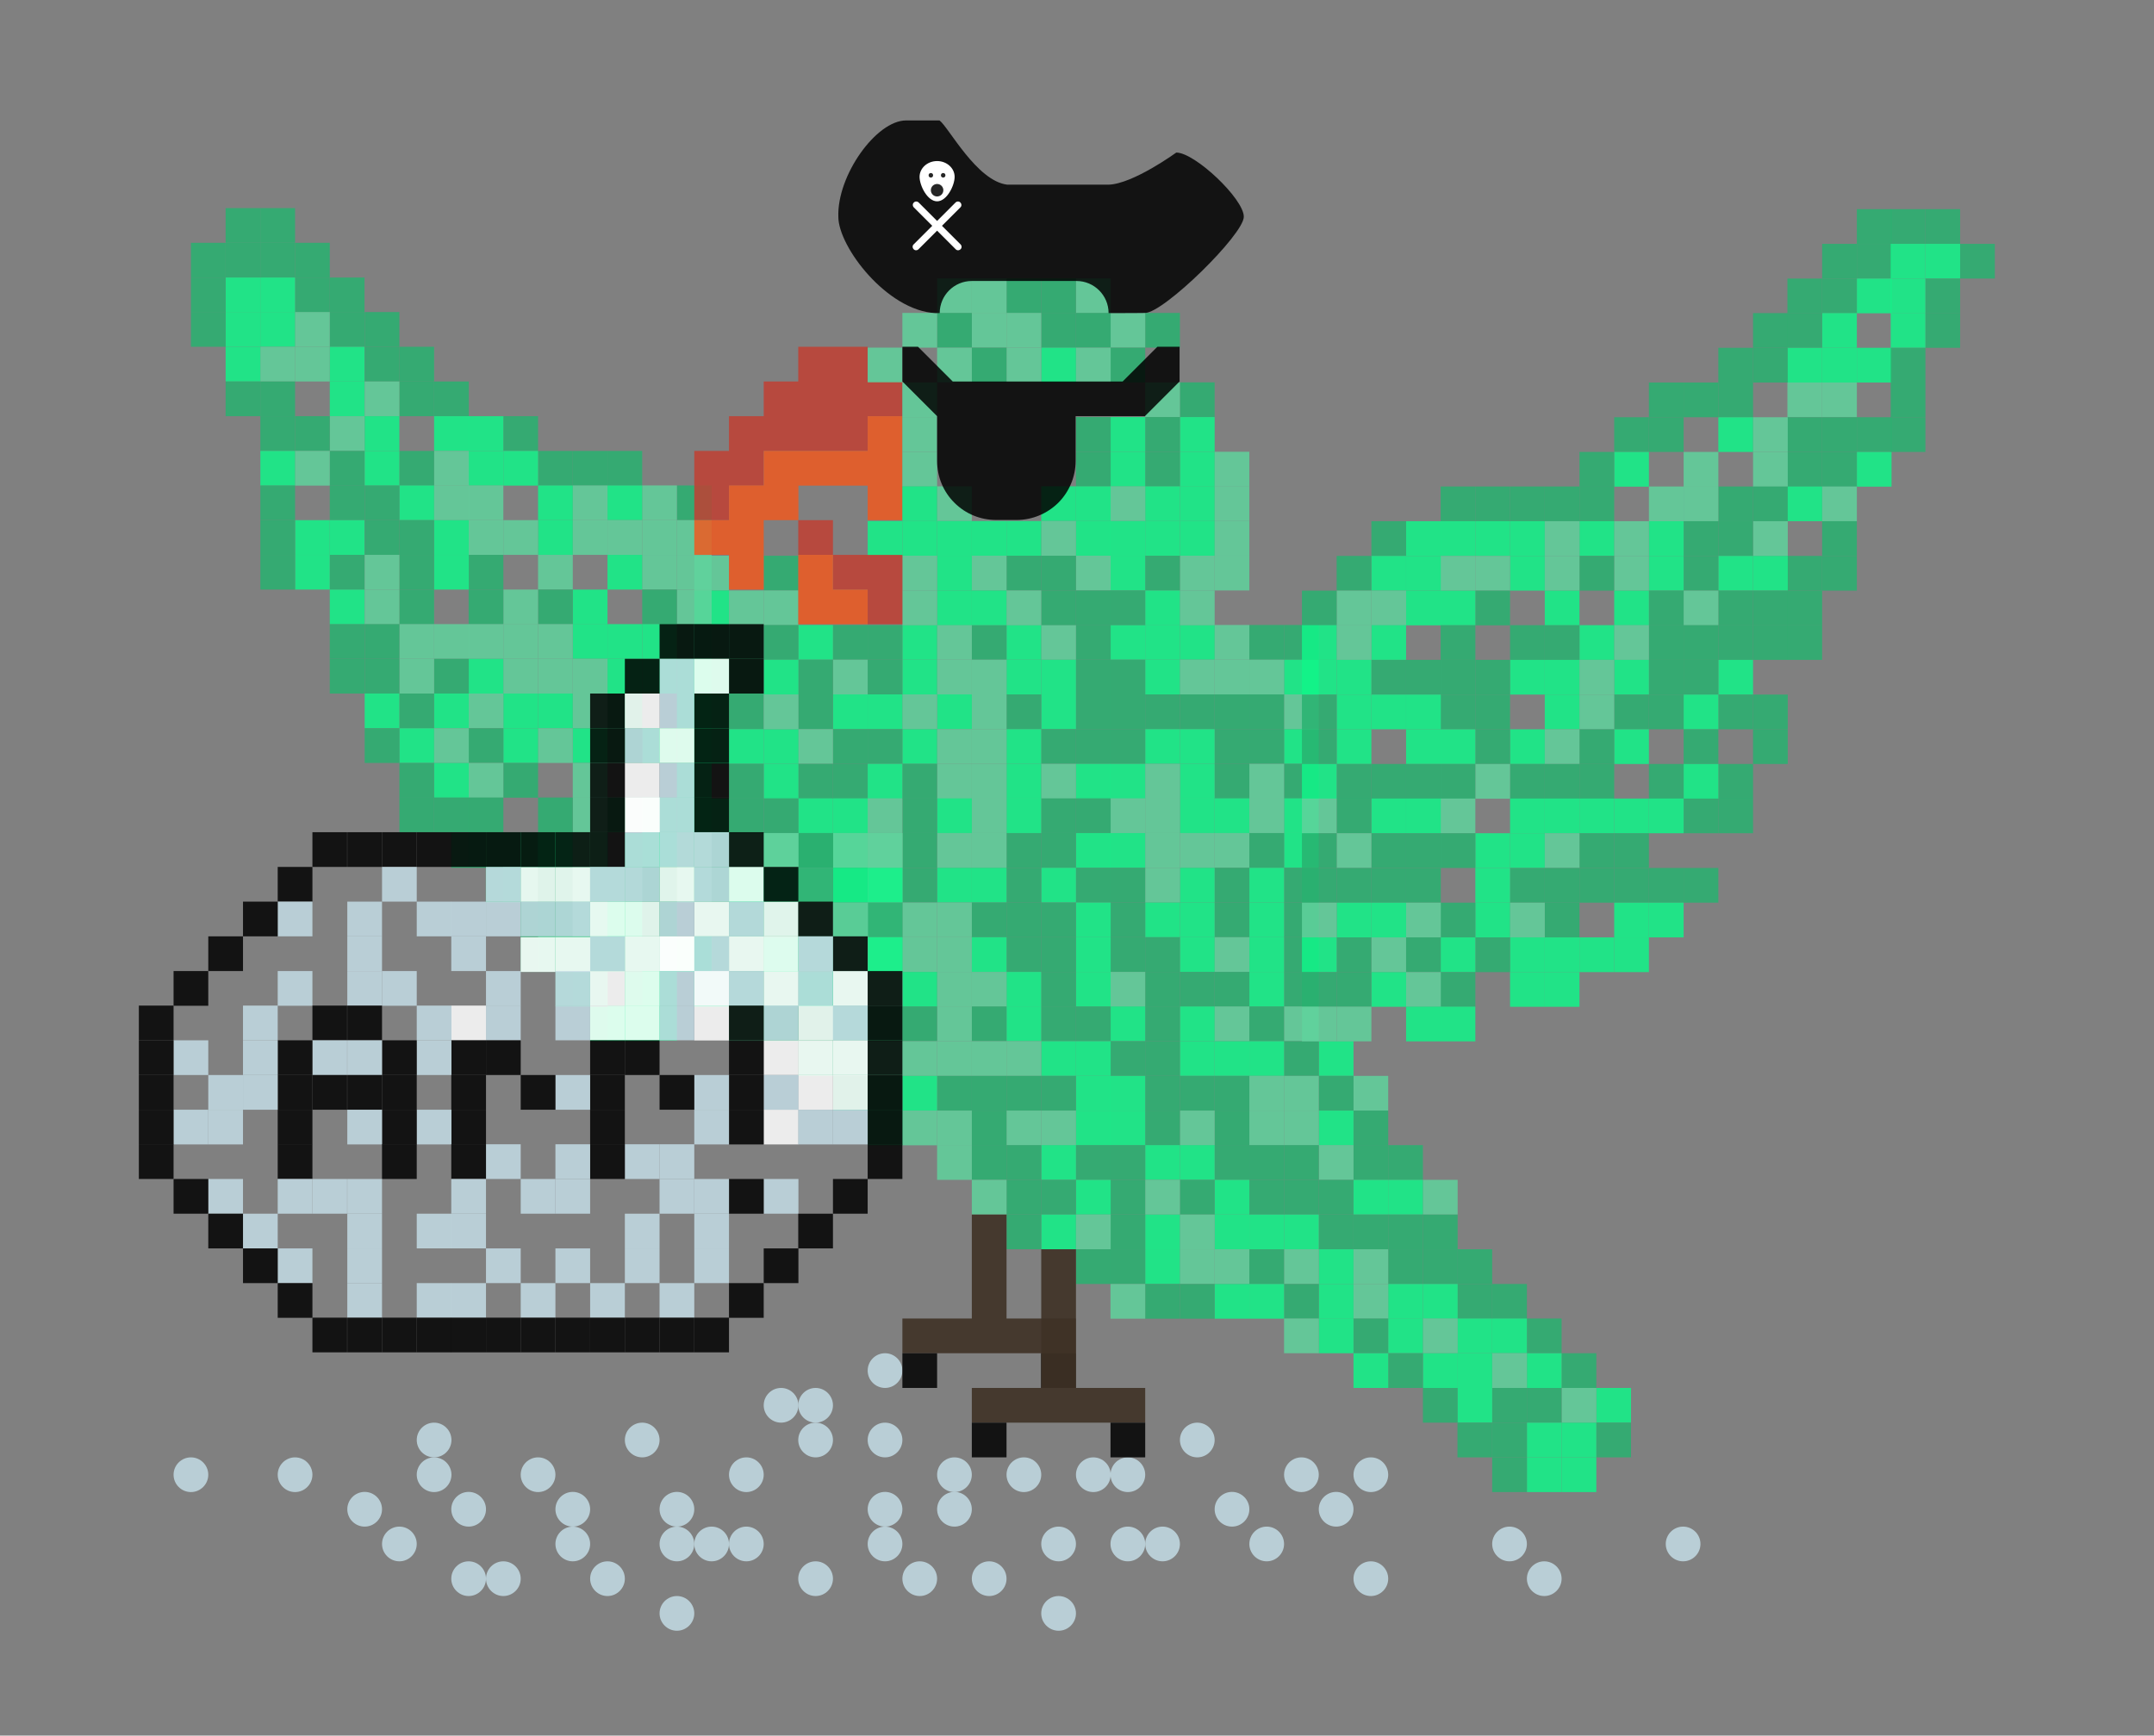 <?xml version="1.0" encoding="utf-8"?>
<!-- Generator: Adobe Illustrator 21.1.0, SVG Export Plug-In . SVG Version: 6.00 Build 0)  -->
<svg version="1.1" id="Layer_1" xmlns="http://www.w3.org/2000/svg" xmlns:xlink="http://www.w3.org/1999/xlink" x="0px" y="0px"
	 viewBox="0 0 1241 1000" style="enable-background:new 0 0 1241 1000;" xml:space="preserve">
<rect x="0" y="0" width="1241" height="1000" fill="#808080" stroke="none"/>
<style type="text/css">
	.st0{opacity:0.85;fill:#28B270;enable-background:new    ;}
	.st1{opacity:0.85;fill:#60D29D;enable-background:new    ;}
	.st2{opacity:0.85;fill:#11F488;enable-background:new    ;}
	.st3{opacity:0.85;enable-background:new    ;}
	.st4{fill:#C3DCE5;}
	.st5{opacity:0.85;fill:#C3DCE5;enable-background:new    ;}
	.st6{opacity:0.85;fill:#FFFFFF;enable-background:new    ;}
	.st7{opacity:0.85;fill:#C14033;enable-background:new    ;}
	.st8{opacity:0.85;fill:#EF5A20;enable-background:new    ;}
	.st9{fill:#FFFFFF;}
	.st10{opacity:0.9;fill:#3F3125;enable-background:new    ;}
</style>
<title>1@1</title>
<rect x="440" y="320.2" class="st0" width="20" height="20"/>
<rect x="400" y="320.2" class="st1" width="20" height="20"/>
<rect x="440" y="340.2" class="st1" width="20" height="20"/>
<rect x="420" y="340.2" class="st1" width="20" height="20"/>
<rect x="400" y="340.2" class="st2" width="20" height="20"/>
<rect x="739.8" y="360.1" class="st0" width="20" height="20"/>
<rect x="719.8" y="360.1" class="st0" width="20" height="20"/>
<rect x="699.8" y="360.1" class="st1" width="20" height="20"/>
<rect x="679.8" y="360.1" class="st2" width="20" height="20"/>
<rect x="659.8" y="360.1" class="st2" width="20" height="20"/>
<rect x="639.8" y="360.1" class="st2" width="20" height="20"/>
<rect x="619.9" y="360.1" class="st0" width="20" height="20"/>
<rect x="599.9" y="360.1" class="st1" width="20" height="20"/>
<rect x="579.9" y="360.1" class="st2" width="20" height="20"/>
<rect x="559.9" y="360.1" class="st0" width="20" height="20"/>
<rect x="539.9" y="360.1" class="st1" width="20" height="20"/>
<rect x="519.9" y="360.1" class="st2" width="20" height="20"/>
<rect x="499.9" y="360.1" class="st0" width="20" height="20"/>
<rect x="479.9" y="360.1" class="st0" width="20" height="20"/>
<rect x="459.9" y="360.1" class="st2" width="20" height="20"/>
<rect x="440" y="360.1" class="st0" width="20" height="20"/>
<rect x="420" y="360.1" class="st0" width="20" height="20"/>
<rect x="400" y="360.1" class="st0" width="20" height="20"/>
<rect x="739.8" y="380.1" class="st2" width="20" height="20"/>
<rect x="719.8" y="380.1" class="st1" width="20" height="20"/>
<rect x="699.8" y="380.1" class="st1" width="20" height="20"/>
<rect x="679.8" y="380.1" class="st1" width="20" height="20"/>
<rect x="659.8" y="380.1" class="st2" width="20" height="20"/>
<rect x="639.8" y="380.1" class="st0" width="20" height="20"/>
<rect x="619.9" y="380.1" class="st0" width="20" height="20"/>
<rect x="599.9" y="380.1" class="st2" width="20" height="20"/>
<rect x="579.9" y="380.1" class="st2" width="20" height="20"/>
<rect x="559.9" y="380.1" class="st1" width="20" height="20"/>
<rect x="539.9" y="380.1" class="st1" width="20" height="20"/>
<rect x="519.9" y="380.1" class="st2" width="20" height="20"/>
<rect x="499.9" y="380.1" class="st0" width="20" height="20"/>
<rect x="479.9" y="380.1" class="st1" width="20" height="20"/>
<rect x="459.9" y="380.1" class="st0" width="20" height="20"/>
<rect x="440" y="380.1" class="st2" width="20" height="20"/>
<rect x="420" y="380.1" class="st0" width="20" height="20"/>
<rect x="400" y="380.1" class="st2" width="20" height="20"/>
<rect x="739.8" y="400.1" class="st1" width="20" height="20"/>
<rect x="719.8" y="400.1" class="st0" width="20" height="20"/>
<rect x="699.8" y="400.1" class="st0" width="20" height="20"/>
<rect x="679.8" y="400.1" class="st0" width="20" height="20"/>
<rect x="659.8" y="400.1" class="st0" width="20" height="20"/>
<rect x="639.8" y="400.1" class="st0" width="20" height="20"/>
<rect x="619.9" y="400.1" class="st0" width="20" height="20"/>
<rect x="599.9" y="400.1" class="st2" width="20" height="20"/>
<rect x="579.9" y="400.1" class="st0" width="20" height="20"/>
<rect x="559.9" y="400.1" class="st1" width="20" height="20"/>
<rect x="539.9" y="400.1" class="st2" width="20" height="20"/>
<rect x="519.9" y="400.1" class="st1" width="20" height="20"/>
<rect x="499.9" y="400.1" class="st2" width="20" height="20"/>
<rect x="479.9" y="400.1" class="st2" width="20" height="20"/>
<rect x="459.9" y="400.1" class="st0" width="20" height="20"/>
<rect x="420" y="400.1" class="st0" width="20" height="20"/>
<rect x="400" y="400.1" class="st2" width="20" height="20"/>
<rect x="739.8" y="420.1" class="st2" width="20" height="20"/>
<rect x="719.8" y="420.1" class="st0" width="20" height="20"/>
<rect x="699.8" y="420.1" class="st0" width="20" height="20"/>
<rect x="679.8" y="420.1" class="st2" width="20" height="20"/>
<rect x="659.8" y="420.1" class="st2" width="20" height="20"/>
<rect x="639.8" y="420.1" class="st0" width="20" height="20"/>
<rect x="619.9" y="420.1" class="st0" width="20" height="20"/>
<rect x="599.9" y="420.1" class="st0" width="20" height="20"/>
<rect x="579.9" y="420.1" class="st2" width="20" height="20"/>
<rect x="559.9" y="420.1" class="st1" width="20" height="20"/>
<rect x="539.9" y="420.1" class="st1" width="20" height="20"/>
<rect x="519.9" y="420.1" class="st2" width="20" height="20"/>
<rect x="499.9" y="420.1" class="st0" width="20" height="20"/>
<rect x="479.9" y="420.1" class="st0" width="20" height="20"/>
<rect x="459.9" y="420.1" class="st1" width="20" height="20"/>
<rect x="440" y="420.1" class="st2" width="20" height="20"/>
<rect x="440" y="400.1" class="st1" width="20" height="20"/>
<rect x="420" y="420.1" class="st2" width="20" height="20"/>
<rect x="400" y="420.1" class="st2" width="20" height="20"/>
<rect x="739.8" y="440.1" class="st0" width="20" height="20"/>
<rect x="719.8" y="440.1" class="st1" width="20" height="20"/>
<rect x="699.8" y="440.1" class="st0" width="20" height="20"/>
<rect x="679.8" y="440.1" class="st2" width="20" height="20"/>
<rect x="659.8" y="440.1" class="st1" width="20" height="20"/>
<rect x="639.8" y="440.1" class="st2" width="20" height="20"/>
<rect x="619.9" y="440.1" class="st2" width="20" height="20"/>
<rect x="599.9" y="440.1" class="st1" width="20" height="20"/>
<rect x="579.9" y="440.1" class="st2" width="20" height="20"/>
<rect x="559.9" y="440.1" class="st1" width="20" height="20"/>
<rect x="539.9" y="440.1" class="st1" width="20" height="20"/>
<rect x="519.9" y="440.1" class="st0" width="20" height="20"/>
<rect x="499.9" y="440.1" class="st2" width="20" height="20"/>
<rect x="479.9" y="440.1" class="st0" width="20" height="20"/>
<rect x="459.9" y="440.1" class="st0" width="20" height="20"/>
<rect x="440" y="440.1" class="st2" width="20" height="20"/>
<rect x="420" y="440.1" class="st0" width="20" height="20"/>
<rect x="739.8" y="460" class="st2" width="20" height="20"/>
<rect x="719.8" y="460" class="st1" width="20" height="20"/>
<rect x="699.8" y="460" class="st2" width="20" height="20"/>
<rect x="679.8" y="460" class="st2" width="20" height="20"/>
<rect x="659.8" y="460" class="st1" width="20" height="20"/>
<rect x="639.8" y="460" class="st1" width="20" height="20"/>
<rect x="619.9" y="460" class="st0" width="20" height="20"/>
<rect x="599.9" y="460" class="st0" width="20" height="20"/>
<rect x="579.9" y="460" class="st2" width="20" height="20"/>
<rect x="559.9" y="460" class="st1" width="20" height="20"/>
<rect x="539.9" y="460" class="st2" width="20" height="20"/>
<rect x="519.9" y="460" class="st0" width="20" height="20"/>
<rect x="499.9" y="460" class="st1" width="20" height="20"/>
<rect x="479.9" y="460" class="st2" width="20" height="20"/>
<rect x="459.9" y="460" class="st2" width="20" height="20"/>
<rect x="440" y="460" class="st0" width="20" height="20"/>
<rect x="420" y="460" class="st0" width="20" height="20"/>
<rect x="400" y="460" class="st2" width="20" height="20"/>
<rect x="739.8" y="480" class="st2" width="20" height="20"/>
<rect x="719.8" y="480" class="st0" width="20" height="20"/>
<rect x="699.8" y="480" class="st1" width="20" height="20"/>
<rect x="679.8" y="480" class="st1" width="20" height="20"/>
<rect x="659.8" y="480" class="st1" width="20" height="20"/>
<rect x="639.8" y="480" class="st2" width="20" height="20"/>
<rect x="619.9" y="480" class="st2" width="20" height="20"/>
<rect x="599.9" y="480" class="st0" width="20" height="20"/>
<rect x="579.9" y="480" class="st0" width="20" height="20"/>
<rect x="559.9" y="480" class="st1" width="20" height="20"/>
<rect x="539.9" y="480" class="st1" width="20" height="20"/>
<rect x="519.9" y="480" class="st0" width="20" height="20"/>
<rect x="499.9" y="480" class="st1" width="20" height="20"/>
<rect x="479.9" y="480" class="st2" width="20" height="20"/>
<rect x="459.9" y="480" class="st0" width="20" height="20"/>
<rect x="440" y="480" class="st0" width="20" height="20"/>
<rect x="739.8" y="500" class="st0" width="20" height="20"/>
<rect x="719.8" y="500" class="st2" width="20" height="20"/>
<rect x="699.8" y="500" class="st0" width="20" height="20"/>
<rect x="679.8" y="500" class="st2" width="20" height="20"/>
<rect x="659.8" y="500" class="st1" width="20" height="20"/>
<rect x="639.8" y="500" class="st0" width="20" height="20"/>
<rect x="619.9" y="500" class="st0" width="20" height="20"/>
<rect x="599.9" y="500" class="st2" width="20" height="20"/>
<rect x="579.9" y="500" class="st0" width="20" height="20"/>
<rect x="559.9" y="500" class="st2" width="20" height="20"/>
<rect x="539.9" y="500" class="st2" width="20" height="20"/>
<rect x="519.9" y="500" class="st0" width="20" height="20"/>
<rect x="499.9" y="500" class="st1" width="20" height="20"/>
<rect x="479.9" y="500" class="st0" width="20" height="20"/>
<rect x="459.9" y="500" class="st1" width="20" height="20"/>
<rect x="739.8" y="520" class="st0" width="20" height="20"/>
<rect x="719.8" y="520" class="st2" width="20" height="20"/>
<rect x="699.8" y="520" class="st0" width="20" height="20"/>
<rect x="679.8" y="520" class="st2" width="20" height="20"/>
<rect x="659.8" y="520" class="st2" width="20" height="20"/>
<rect x="639.8" y="520" class="st0" width="20" height="20"/>
<rect x="619.9" y="520" class="st2" width="20" height="20"/>
<rect x="599.9" y="520" class="st0" width="20" height="20"/>
<rect x="579.9" y="520" class="st0" width="20" height="20"/>
<rect x="559.9" y="520" class="st0" width="20" height="20"/>
<rect x="539.9" y="520" class="st1" width="20" height="20"/>
<rect x="519.9" y="520" class="st1" width="20" height="20"/>
<rect x="499.9" y="520" class="st1" width="20" height="20"/>
<rect x="479.9" y="520" class="st0" width="20" height="20"/>
<rect x="739.8" y="540" class="st0" width="20" height="20"/>
<rect x="719.8" y="540" class="st2" width="20" height="20"/>
<rect x="699.8" y="540" class="st1" width="20" height="20"/>
<rect x="679.8" y="540" class="st2" width="20" height="20"/>
<rect x="659.8" y="540" class="st0" width="20" height="20"/>
<rect x="639.8" y="540" class="st0" width="20" height="20"/>
<rect x="619.9" y="540" class="st2" width="20" height="20"/>
<rect x="599.9" y="540" class="st0" width="20" height="20"/>
<rect x="579.9" y="540" class="st0" width="20" height="20"/>
<rect x="559.9" y="540" class="st2" width="20" height="20"/>
<rect x="539.9" y="540" class="st1" width="20" height="20"/>
<rect x="519.9" y="540" class="st1" width="20" height="20"/>
<rect x="499.9" y="540" class="st1" width="20" height="20"/>
<rect x="739.8" y="560" class="st0" width="20" height="20"/>
<rect x="719.8" y="560" class="st2" width="20" height="20"/>
<rect x="699.8" y="560" class="st0" width="20" height="20"/>
<rect x="679.8" y="560" class="st0" width="20" height="20"/>
<rect x="659.8" y="560" class="st0" width="20" height="20"/>
<rect x="639.8" y="560" class="st1" width="20" height="20"/>
<rect x="619.9" y="560" class="st2" width="20" height="20"/>
<rect x="599.9" y="560" class="st0" width="20" height="20"/>
<rect x="579.9" y="560" class="st2" width="20" height="20"/>
<rect x="559.9" y="560" class="st1" width="20" height="20"/>
<rect x="539.9" y="560" class="st1" width="20" height="20"/>
<rect x="519.9" y="560" class="st2" width="20" height="20"/>
<rect x="739.8" y="579.9" class="st1" width="20" height="20"/>
<rect x="719.8" y="579.9" class="st0" width="20" height="20"/>
<rect x="699.8" y="579.9" class="st1" width="20" height="20"/>
<rect x="679.8" y="579.9" class="st2" width="20" height="20"/>
<rect x="659.8" y="579.9" class="st0" width="20" height="20"/>
<rect x="639.8" y="579.9" class="st2" width="20" height="20"/>
<rect x="619.9" y="579.9" class="st0" width="20" height="20"/>
<rect x="599.9" y="579.9" class="st0" width="20" height="20"/>
<rect x="579.9" y="579.9" class="st2" width="20" height="20"/>
<rect x="559.9" y="579.9" class="st0" width="20" height="20"/>
<rect x="539.9" y="579.9" class="st1" width="20" height="20"/>
<rect x="519.9" y="579.9" class="st0" width="20" height="20"/>
<rect x="759.8" y="599.9" class="st2" width="20" height="20"/>
<rect x="739.8" y="599.9" class="st0" width="20" height="20"/>
<rect x="719.8" y="599.9" class="st2" width="20" height="20"/>
<rect x="699.8" y="599.9" class="st2" width="20" height="20"/>
<rect x="679.8" y="599.9" class="st2" width="20" height="20"/>
<rect x="659.8" y="599.9" class="st0" width="20" height="20"/>
<rect x="639.8" y="599.9" class="st0" width="20" height="20"/>
<rect x="619.9" y="599.9" class="st2" width="20" height="20"/>
<rect x="599.9" y="599.9" class="st2" width="20" height="20"/>
<rect x="579.9" y="599.9" class="st1" width="20" height="20"/>
<rect x="559.9" y="599.9" class="st1" width="20" height="20"/>
<rect x="539.9" y="599.9" class="st1" width="20" height="20"/>
<rect x="519.9" y="599.9" class="st1" width="20" height="20"/>
<rect x="779.8" y="619.9" class="st1" width="20" height="20"/>
<rect x="759.8" y="619.9" class="st0" width="20" height="20"/>
<rect x="739.8" y="619.9" class="st1" width="20" height="20"/>
<rect x="719.8" y="619.9" class="st1" width="20" height="20"/>
<rect x="699.8" y="619.9" class="st0" width="20" height="20"/>
<rect x="679.8" y="619.9" class="st0" width="20" height="20"/>
<rect x="659.8" y="619.9" class="st0" width="20" height="20"/>
<rect x="639.8" y="619.9" class="st2" width="20" height="20"/>
<rect x="619.9" y="619.9" class="st2" width="20" height="20"/>
<rect x="599.9" y="619.9" class="st0" width="20" height="20"/>
<rect x="579.9" y="619.9" class="st0" width="20" height="20"/>
<rect x="559.9" y="619.9" class="st0" width="20" height="20"/>
<rect x="539.9" y="619.9" class="st0" width="20" height="20"/>
<rect x="519.9" y="619.9" class="st2" width="20" height="20"/>
<rect x="779.8" y="639.9" class="st0" width="20" height="20"/>
<rect x="759.8" y="639.9" class="st2" width="20" height="20"/>
<rect x="739.8" y="639.9" class="st1" width="20" height="20"/>
<rect x="719.8" y="639.9" class="st1" width="20" height="20"/>
<rect x="699.8" y="639.9" class="st0" width="20" height="20"/>
<rect x="679.8" y="639.9" class="st1" width="20" height="20"/>
<rect x="659.8" y="639.9" class="st0" width="20" height="20"/>
<rect x="639.8" y="639.9" class="st2" width="20" height="20"/>
<rect x="619.9" y="639.9" class="st2" width="20" height="20"/>
<rect x="599.9" y="639.9" class="st1" width="20" height="20"/>
<rect x="579.9" y="639.9" class="st1" width="20" height="20"/>
<rect x="559.9" y="639.9" class="st0" width="20" height="20"/>
<rect x="539.9" y="639.9" class="st1" width="20" height="20"/>
<rect x="519.9" y="639.9" class="st1" width="20" height="20"/>
<rect x="500" y="480" class="st1" width="20" height="20"/>
<rect x="480" y="480" class="st1" width="20" height="20"/>
<rect x="460" y="480" class="st0" width="20" height="20"/>
<rect x="439.9" y="480" class="st1" width="20" height="20"/>
<rect x="419.9" y="480" class="st2" width="20" height="20"/>
<rect x="399.9" y="480" class="st0" width="20" height="20"/>
<rect x="380" y="480" class="st0" width="20" height="20"/>
<rect x="500" y="500" class="st2" width="20" height="20"/>
<rect x="480" y="500" class="st2" width="20" height="20"/>
<rect x="460" y="500" class="st0" width="20" height="20"/>
<rect x="439.9" y="500" class="st1" width="20" height="20"/>
<rect x="419.9" y="500" class="st0" width="20" height="20"/>
<rect x="399.9" y="500" class="st1" width="20" height="20"/>
<rect x="500" y="520" class="st0" width="20" height="20"/>
<rect x="480" y="520" class="st1" width="20" height="20"/>
<rect x="460" y="520" class="st1" width="20" height="20"/>
<rect x="439.9" y="520" class="st1" width="20" height="20"/>
<rect x="419.9" y="520" class="st0" width="20" height="20"/>
<rect x="500" y="540" class="st2" width="20" height="20"/>
<rect x="480" y="540" class="st1" width="20" height="20"/>
<rect x="460" y="540" class="st1" width="20" height="20"/>
<rect x="439.9" y="540" class="st1" width="20" height="20"/>
<rect x="500" y="560" class="st1" width="20" height="20"/>
<rect x="480" y="560" class="st1" width="20" height="20"/>
<rect x="460" y="560" class="st2" width="20" height="20"/>
<rect x="500" y="579.9" class="st0" width="20" height="20"/>
<rect x="480" y="579.9" class="st1" width="20" height="20"/>
<rect x="460" y="579.9" class="st0" width="20" height="20"/>
<rect x="500" y="599.9" class="st1" width="20" height="20"/>
<rect x="480" y="599.9" class="st1" width="20" height="20"/>
<rect x="460" y="599.9" class="st1" width="20" height="20"/>
<rect x="500" y="619.9" class="st0" width="20" height="20"/>
<rect x="480" y="619.9" class="st0" width="20" height="20"/>
<rect x="500" y="639.9" class="st0" width="20" height="20"/>
<rect x="440" y="480" class="st1" width="20" height="20"/>
<rect x="420" y="480" class="st1" width="20" height="20"/>
<rect x="400" y="480" class="st0" width="20" height="20"/>
<rect x="380" y="480" class="st1" width="20" height="20"/>
<rect x="360" y="480" class="st2" width="20" height="20"/>
<rect x="320.1" y="480" class="st0" width="20" height="20"/>
<rect x="440" y="500" class="st2" width="20" height="20"/>
<rect x="420" y="500" class="st2" width="20" height="20"/>
<rect x="400" y="500" class="st0" width="20" height="20"/>
<rect x="380" y="500" class="st1" width="20" height="20"/>
<rect x="360" y="500" class="st0" width="20" height="20"/>
<rect x="340" y="500" class="st1" width="20" height="20"/>
<rect x="440" y="520" class="st0" width="20" height="20"/>
<rect x="420" y="520" class="st1" width="20" height="20"/>
<rect x="400" y="520" class="st1" width="20" height="20"/>
<rect x="360" y="520" class="st0" width="20" height="20"/>
<rect x="440" y="540" class="st2" width="20" height="20"/>
<rect x="420" y="540" class="st1" width="20" height="20"/>
<rect x="400" y="540" class="st1" width="20" height="20"/>
<rect x="380" y="540" class="st2" width="20" height="20"/>
<rect x="320" y="480" class="st0" width="20" height="20"/>
<rect x="319.9" y="480" class="st1" width="20" height="20"/>
<rect x="299.9" y="480" class="st2" width="20" height="20"/>
<rect x="279.9" y="480" class="st0" width="20" height="20"/>
<rect x="260" y="480" class="st0" width="20" height="20"/>
<rect x="319.9" y="500" class="st1" width="20" height="20"/>
<rect x="299.9" y="500" class="st0" width="20" height="20"/>
<rect x="279.9" y="500" class="st1" width="20" height="20"/>
<rect x="319.9" y="520" class="st1" width="20" height="20"/>
<rect x="299.9" y="520" class="st0" width="20" height="20"/>
<rect x="440" y="560" class="st1" width="20" height="20"/>
<rect x="420" y="560" class="st1" width="20" height="20"/>
<rect x="440" y="579.9" class="st0" width="20" height="20"/>
<rect x="420" y="579.9" class="st1" width="20" height="20"/>
<rect x="360" y="540" class="st1" width="20" height="20"/>
<rect x="340" y="540" class="st1" width="20" height="20"/>
<rect x="320" y="540" class="st1" width="20" height="20"/>
<rect x="300" y="540" class="st1" width="20" height="20"/>
<rect x="320.1" y="560" class="st1" width="20" height="20"/>
<rect x="399.9" y="560" class="st2" width="20" height="20"/>
<rect x="340" y="520" class="st2" width="20" height="20"/>
<rect x="360" y="560" class="st2" width="20" height="20"/>
<rect x="360" y="580" class="st2" width="20" height="20"/>
<rect x="340" y="580" class="st2" width="20" height="20"/>
<rect x="799.8" y="659.8" class="st0" width="20" height="20"/>
<rect x="779.8" y="659.8" class="st0" width="20" height="20"/>
<rect x="759.8" y="659.8" class="st1" width="20" height="20"/>
<rect x="739.8" y="659.8" class="st0" width="20" height="20"/>
<rect x="719.8" y="659.8" class="st0" width="20" height="20"/>
<rect x="699.8" y="659.8" class="st0" width="20" height="20"/>
<rect x="679.8" y="659.8" class="st2" width="20" height="20"/>
<rect x="659.8" y="659.8" class="st2" width="20" height="20"/>
<rect x="639.8" y="659.8" class="st0" width="20" height="20"/>
<rect x="619.9" y="659.8" class="st0" width="20" height="20"/>
<rect x="599.9" y="659.8" class="st2" width="20" height="20"/>
<rect x="579.9" y="659.8" class="st0" width="20" height="20"/>
<rect x="559.9" y="659.8" class="st0" width="20" height="20"/>
<rect x="539.9" y="659.8" class="st1" width="20" height="20"/>
<rect x="819.8" y="679.8" class="st1" width="20" height="20"/>
<rect x="799.8" y="679.8" class="st2" width="20" height="20"/>
<rect x="779.8" y="679.8" class="st2" width="20" height="20"/>
<rect x="759.8" y="679.8" class="st0" width="20" height="20"/>
<rect x="739.8" y="679.8" class="st0" width="20" height="20"/>
<rect x="719.8" y="679.8" class="st0" width="20" height="20"/>
<rect x="699.8" y="679.8" class="st2" width="20" height="20"/>
<rect x="679.8" y="679.8" class="st0" width="20" height="20"/>
<rect x="659.8" y="679.8" class="st1" width="20" height="20"/>
<rect x="639.8" y="679.8" class="st0" width="20" height="20"/>
<rect x="619.9" y="679.8" class="st2" width="20" height="20"/>
<rect x="599.9" y="679.8" class="st0" width="20" height="20"/>
<rect x="579.9" y="679.8" class="st0" width="20" height="20"/>
<rect x="559.9" y="679.8" class="st1" width="20" height="20"/>
<rect x="819.8" y="699.8" class="st0" width="20" height="20"/>
<rect x="799.8" y="699.8" class="st0" width="20" height="20"/>
<rect x="779.8" y="699.8" class="st0" width="20" height="20"/>
<rect x="759.8" y="699.8" class="st0" width="20" height="20"/>
<rect x="739.8" y="699.8" class="st2" width="20" height="20"/>
<rect x="719.8" y="699.8" class="st2" width="20" height="20"/>
<rect x="699.8" y="699.8" class="st2" width="20" height="20"/>
<rect x="679.8" y="699.8" class="st1" width="20" height="20"/>
<rect x="659.8" y="699.8" class="st2" width="20" height="20"/>
<rect x="639.8" y="699.8" class="st0" width="20" height="20"/>
<rect x="619.9" y="699.8" class="st1" width="20" height="20"/>
<rect x="599.9" y="699.8" class="st2" width="20" height="20"/>
<rect x="579.9" y="699.8" class="st0" width="20" height="20"/>
<rect x="839.7" y="719.8" class="st0" width="20" height="20"/>
<rect x="819.8" y="719.8" class="st0" width="20" height="20"/>
<rect x="799.8" y="719.8" class="st0" width="20" height="20"/>
<rect x="779.8" y="719.8" class="st1" width="20" height="20"/>
<rect x="759.8" y="719.8" class="st2" width="20" height="20"/>
<rect x="739.8" y="719.8" class="st1" width="20" height="20"/>
<rect x="719.8" y="719.8" class="st0" width="20" height="20"/>
<rect x="699.8" y="719.8" class="st1" width="20" height="20"/>
<rect x="679.8" y="719.8" class="st1" width="20" height="20"/>
<rect x="659.8" y="719.8" class="st2" width="20" height="20"/>
<rect x="639.8" y="719.8" class="st0" width="20" height="20"/>
<rect x="619.9" y="719.8" class="st0" width="20" height="20"/>
<rect x="859.7" y="739.8" class="st0" width="20" height="20"/>
<rect x="839.7" y="739.8" class="st0" width="20" height="20"/>
<rect x="819.8" y="739.8" class="st2" width="20" height="20"/>
<rect x="799.8" y="739.8" class="st2" width="20" height="20"/>
<rect x="779.8" y="739.8" class="st1" width="20" height="20"/>
<rect x="759.8" y="739.8" class="st2" width="20" height="20"/>
<rect x="739.8" y="739.8" class="st0" width="20" height="20"/>
<rect x="719.8" y="739.8" class="st2" width="20" height="20"/>
<rect x="699.8" y="739.8" class="st2" width="20" height="20"/>
<rect x="679.8" y="739.8" class="st0" width="20" height="20"/>
<rect x="659.8" y="739.8" class="st0" width="20" height="20"/>
<rect x="639.8" y="739.8" class="st1" width="20" height="20"/>
<rect x="879.7" y="759.7" class="st0" width="20" height="20"/>
<rect x="859.7" y="759.7" class="st2" width="20" height="20"/>
<rect x="839.7" y="759.7" class="st2" width="20" height="20"/>
<rect x="819.8" y="759.7" class="st1" width="20" height="20"/>
<rect x="799.8" y="759.7" class="st2" width="20" height="20"/>
<rect x="779.8" y="759.7" class="st0" width="20" height="20"/>
<rect x="759.8" y="759.7" class="st2" width="20" height="20"/>
<rect x="739.8" y="759.7" class="st1" width="20" height="20"/>
<rect x="899.7" y="779.7" class="st0" width="20" height="20"/>
<rect x="879.7" y="779.7" class="st2" width="20" height="20"/>
<rect x="859.7" y="779.7" class="st1" width="20" height="20"/>
<rect x="839.7" y="779.7" class="st2" width="20" height="20"/>
<rect x="819.8" y="779.7" class="st2" width="20" height="20"/>
<rect x="799.8" y="779.7" class="st0" width="20" height="20"/>
<rect x="779.8" y="779.7" class="st2" width="20" height="20"/>
<g class="st3">
	<path class="st4" d="M499.9,789.7c0-5.5,4.5-10,10-10l0,0c5.5,0,10,4.5,10,10l0,0c0,5.5-4.5,10-10,10l0,0
		C504.4,799.7,499.9,795.2,499.9,789.7L499.9,789.7z"/>
</g>
<rect x="919.7" y="799.7" class="st2" width="20" height="20"/>
<rect x="899.7" y="799.7" class="st1" width="20" height="20"/>
<rect x="879.7" y="799.7" class="st0" width="20" height="20"/>
<rect x="859.7" y="799.7" class="st0" width="20" height="20"/>
<rect x="839.7" y="799.7" class="st2" width="20" height="20"/>
<rect x="819.8" y="799.7" class="st0" width="20" height="20"/>
<g class="st3">
	<path class="st4" d="M459.9,809.7c0-5.5,4.5-10,10-10l0,0c5.5,0,10,4.5,10,10l0,0c0,5.5-4.5,10-10,10l0,0
		C464.4,819.7,459.9,815.2,459.9,809.7L459.9,809.7z"/>
</g>
<g class="st3">
	<path class="st4" d="M440,809.7c0-5.5,4.5-10,10-10l0,0c5.5,0,10,4.5,10,10l0,0c0,5.5-4.5,10-10,10l0,0
		C444.5,819.7,440,815.2,440,809.7L440,809.7z"/>
</g>
<rect x="919.7" y="819.7" class="st0" width="20" height="20"/>
<rect x="899.7" y="819.7" class="st2" width="20" height="20"/>
<rect x="879.7" y="819.7" class="st2" width="20" height="20"/>
<rect x="859.7" y="819.7" class="st0" width="20" height="20"/>
<rect x="839.7" y="819.7" class="st0" width="20" height="20"/>
<g class="st3">
	<path class="st4" d="M679.8,829.7c0-5.5,4.5-10,10-10l0,0c5.5,0,10,4.5,10,10l0,0c0,5.5-4.5,10-10,10l0,0
		C684.3,839.7,679.8,835.2,679.8,829.7L679.8,829.7z"/>
</g>
<g class="st3">
	<path class="st4" d="M499.9,829.7c0-5.5,4.5-10,10-10l0,0c5.5,0,10,4.5,10,10l0,0c0,5.5-4.5,10-10,10l0,0
		C504.4,839.7,499.9,835.2,499.9,829.7L499.9,829.7z"/>
</g>
<g class="st3">
	<path class="st4" d="M459.9,829.7c0-5.5,4.5-10,10-10l0,0c5.5,0,10,4.5,10,10l0,0c0,5.5-4.5,10-10,10l0,0
		C464.4,839.7,459.9,835.2,459.9,829.7L459.9,829.7z"/>
</g>
<g class="st3">
	<path class="st4" d="M360,829.7c0-5.5,4.5-10,10-10l0,0c5.5,0,10,4.5,10,10l0,0c0,5.5-4.5,10-10,10l0,0
		C364.5,839.7,360,835.2,360,829.7L360,829.7z"/>
</g>
<g class="st3">
	<path class="st4" d="M240.1,829.7c0-5.5,4.5-10,10-10l0,0c5.5,0,10,4.5,10,10l0,0c0,5.5-4.5,10-10,10l0,0
		C244.6,839.7,240.1,835.2,240.1,829.7L240.1,829.7z"/>
</g>
<rect x="899.7" y="839.7" class="st2" width="20" height="20"/>
<rect x="879.7" y="839.7" class="st2" width="20" height="20"/>
<rect x="859.7" y="839.7" class="st0" width="20" height="20"/>
<g class="st3">
	<path class="st4" d="M779.8,849.7c0-5.5,4.5-10,10-10l0,0c5.5,0,10,4.5,10,10l0,0c0,5.5-4.5,10-10,10l0,0
		C784.3,859.7,779.8,855.2,779.8,849.7L779.8,849.7z"/>
</g>
<g class="st3">
	<path class="st4" d="M739.8,849.7c0-5.5,4.5-10,10-10l0,0c5.5,0,10,4.5,10,10l0,0c0,5.5-4.5,10-10,10l0,0
		C744.3,859.7,739.8,855.2,739.8,849.7L739.8,849.7z"/>
</g>
<g class="st3">
	<path class="st4" d="M639.8,849.7c0-5.5,4.5-10,10-10l0,0c5.5,0,10,4.5,10,10l0,0c0,5.5-4.5,10-10,10l0,0
		C644.3,859.7,639.8,855.2,639.8,849.7L639.8,849.7z"/>
</g>
<g class="st3">
	<path class="st4" d="M619.9,849.7c0-5.5,4.5-10,10-10l0,0c5.5,0,10,4.5,10,10l0,0c0,5.5-4.5,10-10,10l0,0
		C624.4,859.7,619.9,855.2,619.9,849.7L619.9,849.7z"/>
</g>
<g class="st3">
	<path class="st4" d="M579.9,849.7c0-5.5,4.5-10,10-10l0,0c5.5,0,10,4.5,10,10l0,0c0,5.5-4.5,10-10,10l0,0
		C584.4,859.7,579.9,855.2,579.9,849.7L579.9,849.7z"/>
</g>
<g class="st3">
	<path class="st4" d="M539.9,849.7c0-5.5,4.5-10,10-10l0,0c5.5,0,10,4.5,10,10l0,0c0,5.5-4.5,10-10,10l0,0
		C544.4,859.7,539.9,855.2,539.9,849.7L539.9,849.7z"/>
</g>
<g class="st3">
	<path class="st4" d="M420,849.7c0-5.5,4.5-10,10-10l0,0c5.5,0,10,4.5,10,10l0,0c0,5.5-4.5,10-10,10l0,0
		C424.5,859.7,420,855.2,420,849.7L420,849.7z"/>
</g>
<g class="st3">
	<path class="st4" d="M300,849.7c0-5.5,4.5-10,10-10l0,0c5.5,0,10,4.5,10,10l0,0c0,5.5-4.5,10-10,10l0,0
		C304.5,859.7,300,855.2,300,849.7L300,849.7z"/>
</g>
<g class="st3">
	<path class="st4" d="M240.1,849.7c0-5.5,4.5-10,10-10l0,0c5.5,0,10,4.5,10,10l0,0c0,5.5-4.5,10-10,10l0,0
		C244.6,859.7,240.1,855.2,240.1,849.7L240.1,849.7z"/>
</g>
<g class="st3">
	<path class="st4" d="M759.8,869.6c0-5.5,4.5-10,10-10l0,0c5.5,0,10,4.5,10,10l0,0c0,5.5-4.5,10-10,10l0,0
		C764.3,879.6,759.8,875.1,759.8,869.6L759.8,869.6z"/>
</g>
<g class="st3">
	<path class="st4" d="M699.8,869.6c0-5.5,4.5-10,10-10l0,0c5.5,0,10,4.5,10,10l0,0c0,5.5-4.5,10-10,10l0,0
		C704.3,879.6,699.8,875.1,699.8,869.6L699.8,869.6z"/>
</g>
<g class="st3">
	<path class="st4" d="M539.9,869.6c0-5.5,4.5-10,10-10l0,0c5.5,0,10,4.5,10,10l0,0c0,5.5-4.5,10-10,10l0,0
		C544.4,879.6,539.9,875.1,539.9,869.6L539.9,869.6z"/>
</g>
<g class="st3">
	<path class="st4" d="M499.9,869.6c0-5.5,4.5-10,10-10l0,0c5.5,0,10,4.5,10,10l0,0c0,5.5-4.5,10-10,10l0,0
		C504.4,879.6,499.9,875.1,499.9,869.6L499.9,869.6z"/>
</g>
<g class="st3">
	<path class="st4" d="M380,869.6c0-5.5,4.5-10,10-10l0,0c5.5,0,10,4.5,10,10l0,0c0,5.5-4.5,10-10,10l0,0
		C384.5,879.6,380,875.1,380,869.6L380,869.6z"/>
</g>
<g class="st3">
	<path class="st4" d="M320,869.6c0-5.5,4.5-10,10-10l0,0c5.5,0,10,4.5,10,10l0,0c0,5.5-4.5,10-10,10l0,0
		C324.5,879.6,320,875.1,320,869.6L320,869.6z"/>
</g>
<g class="st3">
	<path class="st4" d="M260,869.6c0-5.5,4.5-10,10-10l0,0c5.5,0,10,4.5,10,10l0,0c0,5.5-4.5,10-10,10l0,0
		C264.5,879.6,260,875.1,260,869.6L260,869.6z"/>
</g>
<g class="st3">
	<path class="st4" d="M200.1,869.6c0-5.5,4.5-10,10-10l0,0c5.5,0,10,4.5,10,10l0,0c0,5.5-4.5,10-10,10l0,0
		C204.6,879.6,200.1,875.1,200.1,869.6L200.1,869.6z"/>
</g>
<g class="st3">
	<path class="st4" d="M959.7,889.6c0-5.5,4.5-10,10-10l0,0c5.5,0,10,4.5,10,10l0,0c0,5.5-4.5,10-10,10l0,0
		C964.2,899.6,959.7,895.1,959.7,889.6L959.7,889.6z"/>
</g>
<g class="st3">
	<path class="st4" d="M859.7,889.6c0-5.5,4.5-10,10-10l0,0c5.5,0,10,4.5,10,10l0,0c0,5.5-4.5,10-10,10l0,0
		C864.2,899.6,859.7,895.1,859.7,889.6L859.7,889.6z"/>
</g>
<g class="st3">
	<path class="st4" d="M719.8,889.6c0-5.5,4.5-10,10-10l0,0c5.5,0,10,4.5,10,10l0,0c0,5.5-4.5,10-10,10l0,0
		C724.3,899.6,719.8,895.1,719.8,889.6L719.8,889.6z"/>
</g>
<g class="st3">
	<path class="st4" d="M659.8,889.6c0-5.5,4.5-10,10-10l0,0c5.5,0,10,4.5,10,10l0,0c0,5.5-4.5,10-10,10l0,0
		C664.3,899.6,659.8,895.1,659.8,889.6L659.8,889.6z"/>
</g>
<g class="st3">
	<path class="st4" d="M639.8,889.6c0-5.5,4.5-10,10-10l0,0c5.5,0,10,4.5,10,10l0,0c0,5.5-4.5,10-10,10l0,0
		C644.3,899.6,639.8,895.1,639.8,889.6L639.8,889.6z"/>
</g>
<g class="st3">
	<path class="st4" d="M599.9,889.6c0-5.5,4.5-10,10-10l0,0c5.5,0,10,4.5,10,10l0,0c0,5.5-4.5,10-10,10l0,0
		C604.4,899.6,599.9,895.1,599.9,889.6L599.9,889.6z"/>
</g>
<g class="st3">
	<path class="st4" d="M499.9,889.6c0-5.5,4.5-10,10-10l0,0c5.5,0,10,4.5,10,10l0,0c0,5.5-4.5,10-10,10l0,0
		C504.4,899.6,499.9,895.1,499.9,889.6L499.9,889.6z"/>
</g>
<g class="st3">
	<path class="st4" d="M420,889.6c0-5.5,4.5-10,10-10l0,0c5.5,0,10,4.5,10,10l0,0c0,5.5-4.5,10-10,10l0,0
		C424.5,899.6,420,895.1,420,889.6L420,889.6z"/>
</g>
<g class="st3">
	<path class="st4" d="M400,889.6c0-5.5,4.5-10,10-10l0,0c5.5,0,10,4.5,10,10l0,0c0,5.5-4.5,10-10,10l0,0
		C404.5,899.6,400,895.1,400,889.6L400,889.6z"/>
</g>
<g class="st3">
	<path class="st4" d="M380,889.6c0-5.5,4.5-10,10-10l0,0c5.5,0,10,4.5,10,10l0,0c0,5.5-4.5,10-10,10l0,0
		C384.5,899.6,380,895.1,380,889.6L380,889.6z"/>
</g>
<g class="st3">
	<path class="st4" d="M320,889.6c0-5.5,4.5-10,10-10l0,0c5.5,0,10,4.5,10,10l0,0c0,5.5-4.5,10-10,10l0,0
		C324.5,899.6,320,895.1,320,889.6L320,889.6z"/>
</g>
<g class="st3">
	<path class="st4" d="M220.1,889.6c0-5.5,4.5-10,10-10l0,0c5.5,0,10,4.5,10,10l0,0c0,5.5-4.5,10-10,10l0,0
		C224.6,899.6,220.1,895.1,220.1,889.6L220.1,889.6z"/>
</g>
<g class="st3">
	<path class="st4" d="M879.7,909.6c0-5.5,4.5-10,10-10l0,0c5.5,0,10,4.5,10,10l0,0c0,5.5-4.5,10-10,10l0,0
		C884.2,919.6,879.7,915.1,879.7,909.6L879.7,909.6z"/>
</g>
<g class="st3">
	<path class="st4" d="M779.8,909.6c0-5.5,4.5-10,10-10l0,0c5.5,0,10,4.5,10,10l0,0c0,5.5-4.5,10-10,10l0,0
		C784.3,919.6,779.8,915.1,779.8,909.6L779.8,909.6z"/>
</g>
<g class="st3">
	<path class="st4" d="M559.9,909.6c0-5.5,4.5-10,10-10l0,0c5.5,0,10,4.5,10,10l0,0c0,5.5-4.5,10-10,10l0,0
		C564.4,919.6,559.9,915.1,559.9,909.6L559.9,909.6z"/>
</g>
<g class="st3">
	<path class="st4" d="M519.9,909.6c0-5.5,4.5-10,10-10l0,0c5.5,0,10,4.5,10,10l0,0c0,5.5-4.5,10-10,10l0,0
		C524.4,919.6,519.9,915.1,519.9,909.6L519.9,909.6z"/>
</g>
<g class="st3">
	<path class="st4" d="M459.9,909.6c0-5.5,4.5-10,10-10l0,0c5.5,0,10,4.5,10,10l0,0c0,5.5-4.5,10-10,10l0,0
		C464.4,919.6,459.9,915.1,459.9,909.6L459.9,909.6z"/>
</g>
<g class="st3">
	<path class="st4" d="M340,909.6c0-5.5,4.5-10,10-10l0,0c5.5,0,10,4.5,10,10l0,0c0,5.5-4.5,10-10,10l0,0
		C344.5,919.6,340,915.1,340,909.6L340,909.6z"/>
</g>
<g class="st3">
	<path class="st4" d="M280,909.6c0-5.5,4.5-10,10-10l0,0c5.5,0,10,4.5,10,10l0,0c0,5.5-4.5,10-10,10l0,0
		C284.5,919.6,280,915.1,280,909.6L280,909.6z"/>
</g>
<g class="st3">
	<path class="st4" d="M260,909.6c0-5.5,4.5-10,10-10l0,0c5.5,0,10,4.5,10,10l0,0c0,5.5-4.5,10-10,10l0,0
		C264.5,919.6,260,915.1,260,909.6L260,909.6z"/>
</g>
<g class="st3">
	<path class="st4" d="M599.9,929.6c0-5.5,4.5-10,10-10l0,0c5.5,0,10,4.5,10,10l0,0c0,5.5-4.5,10-10,10l0,0
		C604.4,939.6,599.9,935.1,599.9,929.6L599.9,929.6z"/>
</g>
<g class="st3">
	<path class="st4" d="M380,929.6c0-5.5,4.5-10,10-10l0,0c5.5,0,10,4.5,10,10l0,0c0,5.5-4.5,10-10,10l0,0
		C384.5,939.6,380,935.1,380,929.6L380,929.6z"/>
</g>
<g class="st3">
	<path class="st4" d="M160,849.7c0-5.5,4.5-10,10-10l0,0c5.5,0,10,4.5,10,10l0,0c0,5.5-4.5,10-10,10l0,0
		C164.5,859.7,160,855.2,160,849.7L160,849.7z"/>
</g>
<g class="st3">
	<path class="st4" d="M100,849.7c0-5.5,4.5-10,10-10l0,0c5.5,0,10,4.5,10,10l0,0c0,5.5-4.5,10-10,10l0,0
		C104.5,859.7,100,855.2,100,849.7L100,849.7z"/>
</g>
<g id="left-wing">
	<rect x="210.1" y="179.8" class="st0" width="20" height="20"/>
	<rect x="230.1" y="199.8" class="st0" width="20" height="20"/>
	<rect x="210.1" y="199.8" class="st0" width="20" height="20"/>
	<rect x="250.1" y="219.8" class="st0" width="20" height="20"/>
	<rect x="230.1" y="219.8" class="st0" width="20" height="20"/>
	<rect x="210.1" y="219.8" class="st1" width="20" height="20"/>
	<rect x="290" y="239.8" class="st0" width="20" height="20"/>
	<rect x="270" y="239.8" class="st2" width="20" height="20"/>
	<rect x="250.1" y="239.8" class="st2" width="20" height="20"/>
	<rect x="210.1" y="239.8" class="st2" width="20" height="20"/>
	<rect x="350" y="259.8" class="st0" width="20" height="20"/>
	<rect x="330" y="259.8" class="st0" width="20" height="20"/>
	<rect x="310" y="259.8" class="st0" width="20" height="20"/>
	<rect x="290" y="259.8" class="st2" width="20" height="20"/>
	<rect x="270" y="259.8" class="st2" width="20" height="20"/>
	<rect x="250.1" y="259.8" class="st1" width="20" height="20"/>
	<rect x="230.1" y="259.8" class="st0" width="20" height="20"/>
	<rect x="210.1" y="259.8" class="st2" width="20" height="20"/>
	<rect x="390" y="279.7" class="st0" width="20" height="20"/>
	<rect x="370" y="279.7" class="st1" width="20" height="20"/>
	<rect x="350" y="279.7" class="st2" width="20" height="20"/>
	<rect x="330" y="279.7" class="st1" width="20" height="20"/>
	<rect x="310" y="279.7" class="st2" width="20" height="20"/>
	<rect x="270" y="279.7" class="st1" width="20" height="20"/>
	<rect x="250.1" y="279.7" class="st1" width="20" height="20"/>
	<rect x="230.1" y="279.7" class="st2" width="20" height="20"/>
	<rect x="210.1" y="279.7" class="st0" width="20" height="20"/>
	<rect x="390" y="299.7" class="st1" width="20" height="20"/>
	<rect x="370" y="299.7" class="st1" width="20" height="20"/>
	<rect x="350" y="299.7" class="st1" width="20" height="20"/>
	<rect x="330" y="299.7" class="st1" width="20" height="20"/>
	<rect x="310" y="299.7" class="st2" width="20" height="20"/>
	<rect x="290" y="299.7" class="st1" width="20" height="20"/>
	<rect x="270" y="299.7" class="st1" width="20" height="20"/>
	<rect x="250.1" y="299.7" class="st2" width="20" height="20"/>
	<rect x="230.1" y="299.7" class="st0" width="20" height="20"/>
	<rect x="210.1" y="299.7" class="st0" width="20" height="20"/>
	<rect x="390" y="319.7" class="st1" width="20" height="20"/>
	<rect x="370" y="319.7" class="st1" width="20" height="20"/>
	<rect x="350" y="319.7" class="st2" width="20" height="20"/>
	<rect x="310" y="319.7" class="st1" width="20" height="20"/>
	<rect x="270" y="319.7" class="st0" width="20" height="20"/>
	<rect x="250.1" y="319.7" class="st2" width="20" height="20"/>
	<rect x="230.1" y="319.7" class="st0" width="20" height="20"/>
	<rect x="210.1" y="319.7" class="st1" width="20" height="20"/>
	<rect x="390" y="339.7" class="st1" width="20" height="20"/>
	<rect x="370" y="339.7" class="st0" width="20" height="20"/>
	<rect x="330" y="339.7" class="st2" width="20" height="20"/>
	<rect x="310" y="339.7" class="st0" width="20" height="20"/>
	<rect x="290" y="339.7" class="st1" width="20" height="20"/>
	<rect x="270" y="339.7" class="st0" width="20" height="20"/>
	<rect x="230.1" y="339.7" class="st0" width="20" height="20"/>
	<rect x="210.1" y="339.7" class="st1" width="20" height="20"/>
	<rect x="390" y="359.6" class="st0" width="20" height="20"/>
	<rect x="370" y="359.6" class="st2" width="20" height="20"/>
	<rect x="350" y="359.6" class="st2" width="20" height="20"/>
	<rect x="330" y="359.6" class="st2" width="20" height="20"/>
	<rect x="310" y="359.6" class="st1" width="20" height="20"/>
	<rect x="290" y="359.6" class="st1" width="20" height="20"/>
	<rect x="270" y="359.6" class="st1" width="20" height="20"/>
	<rect x="250.1" y="359.6" class="st1" width="20" height="20"/>
	<rect x="230.1" y="359.6" class="st1" width="20" height="20"/>
	<rect x="210.1" y="359.6" class="st0" width="20" height="20"/>
	<rect x="390" y="379.6" class="st2" width="20" height="20"/>
	<rect x="370" y="379.6" class="st2" width="20" height="20"/>
	<rect x="350" y="379.6" class="st2" width="20" height="20"/>
	<rect x="330" y="379.6" class="st1" width="20" height="20"/>
	<rect x="310" y="379.6" class="st1" width="20" height="20"/>
	<rect x="290" y="379.6" class="st1" width="20" height="20"/>
	<rect x="270" y="379.6" class="st2" width="20" height="20"/>
	<rect x="250.1" y="379.6" class="st0" width="20" height="20"/>
	<rect x="230.1" y="379.6" class="st1" width="20" height="20"/>
	<rect x="210.1" y="379.6" class="st0" width="20" height="20"/>
	<rect x="390" y="399.6" class="st2" width="20" height="20"/>
	<rect x="350" y="399.6" class="st0" width="20" height="20"/>
	<rect x="330" y="399.6" class="st1" width="20" height="20"/>
	<rect x="310" y="399.6" class="st2" width="20" height="20"/>
	<rect x="290" y="399.6" class="st2" width="20" height="20"/>
	<rect x="270" y="399.6" class="st1" width="20" height="20"/>
	<rect x="250.1" y="399.6" class="st2" width="20" height="20"/>
	<rect x="230.1" y="399.6" class="st0" width="20" height="20"/>
	<rect x="210.1" y="399.6" class="st2" width="20" height="20"/>
	<rect x="390" y="419.6" class="st2" width="20" height="20"/>
	<rect x="370" y="419.6" class="st2" width="20" height="20"/>
	<rect x="350" y="419.6" class="st0" width="20" height="20"/>
	<rect x="330" y="419.6" class="st2" width="20" height="20"/>
	<rect x="310" y="419.6" class="st1" width="20" height="20"/>
	<rect x="290" y="419.6" class="st2" width="20" height="20"/>
	<rect x="270" y="419.6" class="st0" width="20" height="20"/>
	<rect x="250.1" y="419.6" class="st1" width="20" height="20"/>
	<rect x="230.1" y="419.6" class="st2" width="20" height="20"/>
	<rect x="210.1" y="419.6" class="st0" width="20" height="20"/>
	<rect x="390" y="439.6" class="st2" width="20" height="20"/>
	<rect x="330" y="439.6" class="st1" width="20" height="20"/>
	<rect x="290" y="439.6" class="st0" width="20" height="20"/>
	<rect x="270" y="439.6" class="st1" width="20" height="20"/>
	<rect x="250.1" y="439.6" class="st2" width="20" height="20"/>
	<rect x="230.1" y="439.6" class="st0" width="20" height="20"/>
	<rect x="390" y="459.5" class="st2" width="20" height="20"/>
	<rect x="370" y="459.5" class="st2" width="20" height="20"/>
	<rect x="350" y="459.5" class="st0" width="20" height="20"/>
	<rect x="330" y="459.5" class="st1" width="20" height="20"/>
	<rect x="310" y="459.5" class="st0" width="20" height="20"/>
	<rect x="270" y="459.5" class="st0" width="20" height="20"/>
	<rect x="250.1" y="459.5" class="st0" width="20" height="20"/>
	<rect x="230.1" y="459.5" class="st0" width="20" height="20"/>
	<rect x="390" y="479.5" class="st0" width="20" height="20"/>
	<rect x="390" y="479.5" class="st1" width="20" height="20"/>
	<rect x="370" y="479.5" class="st2" width="20" height="20"/>
	<rect x="330.1" y="479.5" class="st0" width="20" height="20"/>
	<rect x="390" y="499.5" class="st1" width="20" height="20"/>
	<rect x="370" y="499.5" class="st0" width="20" height="20"/>
	<rect x="350" y="499.5" class="st1" width="20" height="20"/>
	<rect x="370" y="519.5" class="st0" width="20" height="20"/>
	<rect x="390" y="539.5" class="st2" width="20" height="20"/>
	<rect x="330" y="479.5" class="st0" width="20" height="20"/>
	<rect x="329.9" y="479.5" class="st1" width="20" height="20"/>
	<rect x="309.9" y="479.5" class="st2" width="20" height="20"/>
	<rect x="289.9" y="479.5" class="st0" width="20" height="20"/>
	<rect x="270" y="479.5" class="st0" width="20" height="20"/>
	<rect x="329.9" y="499.5" class="st1" width="20" height="20"/>
	<rect x="309.9" y="499.5" class="st0" width="20" height="20"/>
	<rect x="289.9" y="499.5" class="st1" width="20" height="20"/>
	<rect x="329.9" y="519.5" class="st1" width="20" height="20"/>
	<rect x="309.9" y="519.5" class="st0" width="20" height="20"/>
	<rect x="370" y="539.5" class="st1" width="20" height="20"/>
	<rect x="350" y="539.5" class="st1" width="20" height="20"/>
	<rect x="330" y="539.5" class="st1" width="20" height="20"/>
	<rect x="310" y="539.5" class="st1" width="20" height="20"/>
	<rect x="330.1" y="559.5" class="st1" width="20" height="20"/>
	<rect x="350" y="519.5" class="st2" width="20" height="20"/>
	<rect x="370" y="559.5" class="st2" width="20" height="20"/>
	<rect x="370" y="579.5" class="st2" width="20" height="20"/>
	<rect x="350" y="579.5" class="st2" width="20" height="20"/>
	<rect x="150" y="119.9" class="st0" width="20" height="20"/>
	<rect x="130" y="119.9" class="st0" width="20" height="20"/>
	<rect x="170" y="139.9" class="st0" width="20" height="20"/>
	<rect x="150" y="139.9" class="st0" width="20" height="20"/>
	<rect x="130" y="139.9" class="st0" width="20" height="20"/>
	<rect x="190" y="159.9" class="st0" width="20" height="20"/>
	<rect x="170" y="159.9" class="st0" width="20" height="20"/>
	<rect x="150" y="159.9" class="st2" width="20" height="20"/>
	<rect x="130" y="159.9" class="st2" width="20" height="20"/>
	<rect x="190" y="179.8" class="st0" width="20" height="20"/>
	<rect x="170" y="179.8" class="st1" width="20" height="20"/>
	<rect x="150" y="179.8" class="st2" width="20" height="20"/>
	<rect x="130" y="179.8" class="st2" width="20" height="20"/>
	<rect x="190" y="199.8" class="st2" width="20" height="20"/>
	<rect x="170" y="199.8" class="st1" width="20" height="20"/>
	<rect x="150" y="199.8" class="st1" width="20" height="20"/>
	<rect x="130" y="199.8" class="st2" width="20" height="20"/>
	<rect x="190" y="219.8" class="st2" width="20" height="20"/>
	<rect x="150" y="219.8" class="st0" width="20" height="20"/>
	<rect x="130" y="219.8" class="st0" width="20" height="20"/>
	<rect x="190" y="239.8" class="st1" width="20" height="20"/>
	<rect x="170" y="239.8" class="st0" width="20" height="20"/>
	<rect x="150" y="239.8" class="st0" width="20" height="20"/>
	<rect x="190" y="259.8" class="st0" width="20" height="20"/>
	<rect x="170" y="259.8" class="st1" width="20" height="20"/>
	<rect x="150" y="259.8" class="st2" width="20" height="20"/>
	<rect x="190" y="279.7" class="st0" width="20" height="20"/>
	<rect x="150" y="279.7" class="st0" width="20" height="20"/>
	<rect x="190" y="299.7" class="st2" width="20" height="20"/>
	<rect x="170" y="299.7" class="st2" width="20" height="20"/>
	<rect x="150" y="299.7" class="st0" width="20" height="20"/>
	<rect x="190" y="319.7" class="st0" width="20" height="20"/>
	<rect x="170" y="319.7" class="st2" width="20" height="20"/>
	<rect x="150" y="319.7" class="st0" width="20" height="20"/>
	<rect x="190" y="339.7" class="st2" width="20" height="20"/>
	<rect x="190" y="359.6" class="st0" width="20" height="20"/>
	<rect x="190" y="379.6" class="st0" width="20" height="20"/>
	<rect x="110" y="139.9" class="st0" width="20" height="20"/>
	<rect x="110" y="159.9" class="st0" width="20" height="20"/>
	<rect x="110" y="179.8" class="st0" width="20" height="20"/>
	
		<animateTransform  accumulate="none" additive="replace" attributeName="transform" calcMode="linear" dur="3s" fill="remove" repeatCount="indefinite" restart="always" type="rotate" values="0 260 359.7; 0 260 359.7; 0 260 359.7; 0 260 359.7; 1.4 260 350.7; 0 260 359.7; 1.6 260 350.7; 0 260 359.7; 1.6 260 350.7; 0 260 359.7; 1.6 260 350.7;  0.2 260 359.7; 0 260 359.7; 0 260 359.7; 0 260 359.7 
		">
		</animateTransform>
		
</g>
<g id="right-wing">
	<rect x="1069.8" y="120.5" class="st0" width="20" height="20"/>
	<rect x="1069.8" y="140.5" class="st0" width="20" height="20"/>
	<rect x="1049.8" y="140.5" class="st0" width="20" height="20"/>
	<rect x="1069.8" y="160.5" class="st2" width="20" height="20"/>
	<rect x="1049.8" y="160.5" class="st0" width="20" height="20"/>
	<rect x="1029.8" y="160.5" class="st0" width="20" height="20"/>
	<rect x="1049.8" y="180.4" class="st2" width="20" height="20"/>
	<rect x="1029.8" y="180.4" class="st0" width="20" height="20"/>
	<rect x="1010" y="180.4" class="st0" width="20" height="20"/>
	<rect x="1069.8" y="200.4" class="st2" width="20" height="20"/>
	<rect x="1049.8" y="200.4" class="st2" width="20" height="20"/>
	<rect x="1029.8" y="200.4" class="st2" width="20" height="20"/>
	<rect x="1010" y="200.4" class="st0" width="20" height="20"/>
	<rect x="990" y="200.4" class="st0" width="20" height="20"/>
	<rect x="1049.8" y="220.4" class="st1" width="20" height="20"/>
	<rect x="1029.8" y="220.4" class="st1" width="20" height="20"/>
	<rect x="990" y="220.4" class="st0" width="20" height="20"/>
	<rect x="970" y="220.4" class="st0" width="20" height="20"/>
	<rect x="950" y="220.4" class="st0" width="20" height="20"/>
	<rect x="1069.8" y="240.4" class="st0" width="20" height="20"/>
	<rect x="1049.8" y="240.4" class="st0" width="20" height="20"/>
	<rect x="1029.8" y="240.4" class="st0" width="20" height="20"/>
	<rect x="1010" y="240.4" class="st1" width="20" height="20"/>
	<rect x="990" y="240.4" class="st2" width="20" height="20"/>
	<rect x="950" y="240.4" class="st0" width="20" height="20"/>
	<rect x="930" y="240.4" class="st0" width="20" height="20"/>
	<rect x="1069.8" y="260.4" class="st2" width="20" height="20"/>
	<rect x="1049.8" y="260.4" class="st0" width="20" height="20"/>
	<rect x="1029.8" y="260.4" class="st0" width="20" height="20"/>
	<rect x="1010" y="260.4" class="st1" width="20" height="20"/>
	<rect x="970" y="260.4" class="st1" width="20" height="20"/>
	<rect x="930" y="260.4" class="st2" width="20" height="20"/>
	<rect x="910" y="260.4" class="st0" width="20" height="20"/>
	<rect x="1049.8" y="280.3" class="st1" width="20" height="20"/>
	<rect x="1029.8" y="280.3" class="st2" width="20" height="20"/>
	<rect x="1010" y="280.3" class="st0" width="20" height="20"/>
	<rect x="990" y="280.3" class="st0" width="20" height="20"/>
	<rect x="970" y="280.3" class="st1" width="20" height="20"/>
	<rect x="950" y="280.3" class="st1" width="20" height="20"/>
	<rect x="910" y="280.3" class="st0" width="20" height="20"/>
	<rect x="890" y="280.3" class="st0" width="20" height="20"/>
	<rect x="870" y="280.3" class="st0" width="20" height="20"/>
	<rect x="850" y="280.3" class="st0" width="20" height="20"/>
	<rect x="830" y="280.3" class="st0" width="20" height="20"/>
	<rect x="1049.8" y="300.3" class="st0" width="20" height="20"/>
	<rect x="1010" y="300.3" class="st1" width="20" height="20"/>
	<rect x="990" y="300.3" class="st0" width="20" height="20"/>
	<rect x="970" y="300.3" class="st0" width="20" height="20"/>
	<rect x="950" y="300.3" class="st2" width="20" height="20"/>
	<rect x="930" y="300.3" class="st1" width="20" height="20"/>
	<rect x="910" y="300.3" class="st2" width="20" height="20"/>
	<rect x="890" y="300.3" class="st1" width="20" height="20"/>
	<rect x="870" y="300.3" class="st2" width="20" height="20"/>
	<rect x="850" y="300.3" class="st2" width="20" height="20"/>
	<rect x="830" y="300.3" class="st2" width="20" height="20"/>
	<rect x="810.1" y="300.3" class="st2" width="20" height="20"/>
	<rect x="790.1" y="300.3" class="st0" width="20" height="20"/>
	<rect x="1049.8" y="320.3" class="st0" width="20" height="20"/>
	<rect x="1029.8" y="320.3" class="st0" width="20" height="20"/>
	<rect x="1010" y="320.3" class="st2" width="20" height="20"/>
	<rect x="990" y="320.3" class="st2" width="20" height="20"/>
	<rect x="970" y="320.3" class="st0" width="20" height="20"/>
	<rect x="950" y="320.3" class="st2" width="20" height="20"/>
	<rect x="930" y="320.3" class="st1" width="20" height="20"/>
	<rect x="910" y="320.3" class="st0" width="20" height="20"/>
	<rect x="890" y="320.3" class="st1" width="20" height="20"/>
	<rect x="870" y="320.3" class="st2" width="20" height="20"/>
	<rect x="850" y="320.3" class="st1" width="20" height="20"/>
	<rect x="830" y="320.3" class="st1" width="20" height="20"/>
	<rect x="810.1" y="320.3" class="st2" width="20" height="20"/>
	<rect x="790.1" y="320.3" class="st2" width="20" height="20"/>
	<rect x="770.1" y="320.3" class="st0" width="20" height="20"/>
	<rect x="1029.8" y="340.3" class="st0" width="20" height="20"/>
	<rect x="1010" y="340.3" class="st0" width="20" height="20"/>
	<rect x="990" y="340.3" class="st0" width="20" height="20"/>
	<rect x="970" y="340.3" class="st1" width="20" height="20"/>
	<rect x="950" y="340.3" class="st0" width="20" height="20"/>
	<rect x="930" y="340.3" class="st2" width="20" height="20"/>
	<rect x="890" y="340.3" class="st2" width="20" height="20"/>
	<rect x="850" y="340.3" class="st0" width="20" height="20"/>
	<rect x="830" y="340.3" class="st2" width="20" height="20"/>
	<rect x="810.1" y="340.3" class="st2" width="20" height="20"/>
	<rect x="790.1" y="340.3" class="st1" width="20" height="20"/>
	<rect x="770.1" y="340.3" class="st1" width="20" height="20"/>
	<rect x="750.1" y="340.3" class="st0" width="20" height="20"/>
	<rect x="1029.8" y="360.2" class="st0" width="20" height="20"/>
	<rect x="1010" y="360.2" class="st0" width="20" height="20"/>
	<rect x="990" y="360.2" class="st0" width="20" height="20"/>
	<rect x="970" y="360.2" class="st0" width="20" height="20"/>
	<rect x="950" y="360.2" class="st0" width="20" height="20"/>
	<rect x="930" y="360.2" class="st1" width="20" height="20"/>
	<rect x="910" y="360.2" class="st2" width="20" height="20"/>
	<rect x="890" y="360.2" class="st0" width="20" height="20"/>
	<rect x="870" y="360.2" class="st0" width="20" height="20"/>
	<rect x="830" y="360.2" class="st0" width="20" height="20"/>
	<rect x="790.1" y="360.2" class="st2" width="20" height="20"/>
	<rect x="770.1" y="360.2" class="st1" width="20" height="20"/>
	<rect x="750.1" y="360.2" class="st2" width="20" height="20"/>
	<rect x="990" y="380.2" class="st2" width="20" height="20"/>
	<rect x="970" y="380.2" class="st0" width="20" height="20"/>
	<rect x="950" y="380.2" class="st0" width="20" height="20"/>
	<rect x="930" y="380.2" class="st2" width="20" height="20"/>
	<rect x="910" y="380.2" class="st1" width="20" height="20"/>
	<rect x="890" y="380.2" class="st2" width="20" height="20"/>
	<rect x="870" y="380.2" class="st2" width="20" height="20"/>
	<rect x="850" y="380.2" class="st0" width="20" height="20"/>
	<rect x="830" y="380.2" class="st0" width="20" height="20"/>
	<rect x="810.1" y="380.2" class="st0" width="20" height="20"/>
	<rect x="790.1" y="380.2" class="st0" width="20" height="20"/>
	<rect x="770.1" y="380.2" class="st2" width="20" height="20"/>
	<rect x="750.1" y="380.2" class="st2" width="20" height="20"/>
	<rect x="1010" y="400.2" class="st0" width="20" height="20"/>
	<rect x="990" y="400.2" class="st0" width="20" height="20"/>
	<rect x="970" y="400.2" class="st2" width="20" height="20"/>
	<rect x="950" y="400.2" class="st0" width="20" height="20"/>
	<rect x="930" y="400.2" class="st0" width="20" height="20"/>
	<rect x="910" y="400.2" class="st1" width="20" height="20"/>
	<rect x="890" y="400.2" class="st2" width="20" height="20"/>
	<rect x="850" y="400.2" class="st0" width="20" height="20"/>
	<rect x="830" y="400.2" class="st0" width="20" height="20"/>
	<rect x="810.1" y="400.2" class="st2" width="20" height="20"/>
	<rect x="790.1" y="400.2" class="st2" width="20" height="20"/>
	<rect x="770.1" y="400.2" class="st2" width="20" height="20"/>
	<rect x="750.1" y="400.2" class="st0" width="20" height="20"/>
	<rect x="1010" y="420.2" class="st0" width="20" height="20"/>
	<rect x="970" y="420.2" class="st0" width="20" height="20"/>
	<rect x="930" y="420.2" class="st2" width="20" height="20"/>
	<rect x="910" y="420.2" class="st0" width="20" height="20"/>
	<rect x="890" y="420.2" class="st1" width="20" height="20"/>
	<rect x="870" y="420.2" class="st2" width="20" height="20"/>
	<rect x="850" y="420.2" class="st0" width="20" height="20"/>
	<rect x="830" y="420.2" class="st2" width="20" height="20"/>
	<rect x="810.1" y="420.2" class="st2" width="20" height="20"/>
	<rect x="770.1" y="420.2" class="st2" width="20" height="20"/>
	<rect x="750.1" y="420.2" class="st0" width="20" height="20"/>
	<rect x="990" y="440.2" class="st0" width="20" height="20"/>
	<rect x="970" y="440.2" class="st2" width="20" height="20"/>
	<rect x="950" y="440.2" class="st0" width="20" height="20"/>
	<rect x="910" y="440.2" class="st0" width="20" height="20"/>
	<rect x="890" y="440.2" class="st0" width="20" height="20"/>
	<rect x="870" y="440.2" class="st0" width="20" height="20"/>
	<rect x="850" y="440.2" class="st1" width="20" height="20"/>
	<rect x="830" y="440.2" class="st0" width="20" height="20"/>
	<rect x="810.1" y="440.2" class="st0" width="20" height="20"/>
	<rect x="790.1" y="440.2" class="st0" width="20" height="20"/>
	<rect x="770.1" y="440.2" class="st0" width="20" height="20"/>
	<rect x="750.1" y="440.2" class="st2" width="20" height="20"/>
	<rect x="990" y="460.1" class="st0" width="20" height="20"/>
	<rect x="970" y="460.1" class="st0" width="20" height="20"/>
	<rect x="950" y="460.1" class="st2" width="20" height="20"/>
	<rect x="930" y="460.1" class="st2" width="20" height="20"/>
	<rect x="910" y="460.1" class="st2" width="20" height="20"/>
	<rect x="890" y="460.1" class="st2" width="20" height="20"/>
	<rect x="870" y="460.1" class="st2" width="20" height="20"/>
	<rect x="830" y="460.1" class="st1" width="20" height="20"/>
	<rect x="810.1" y="460.1" class="st2" width="20" height="20"/>
	<rect x="790.1" y="460.1" class="st2" width="20" height="20"/>
	<rect x="770.1" y="460.1" class="st0" width="20" height="20"/>
	<rect x="750.1" y="460.1" class="st1" width="20" height="20"/>
	<rect x="930" y="480.1" class="st0" width="20" height="20"/>
	<rect x="910" y="480.1" class="st0" width="20" height="20"/>
	<rect x="890" y="480.1" class="st1" width="20" height="20"/>
	<rect x="870" y="480.1" class="st2" width="20" height="20"/>
	<rect x="850" y="480.1" class="st2" width="20" height="20"/>
	<rect x="830" y="480.1" class="st0" width="20" height="20"/>
	<rect x="810.1" y="480.1" class="st0" width="20" height="20"/>
	<rect x="790.1" y="480.1" class="st0" width="20" height="20"/>
	<rect x="770.1" y="480.1" class="st1" width="20" height="20"/>
	<rect x="750.1" y="480.1" class="st0" width="20" height="20"/>
	<rect x="970" y="500.1" class="st0" width="20" height="20"/>
	<rect x="950" y="500.1" class="st0" width="20" height="20"/>
	<rect x="930" y="500.1" class="st0" width="20" height="20"/>
	<rect x="910" y="500.1" class="st0" width="20" height="20"/>
	<rect x="890" y="500.1" class="st0" width="20" height="20"/>
	<rect x="870" y="500.1" class="st0" width="20" height="20"/>
	<rect x="850" y="500.1" class="st2" width="20" height="20"/>
	<rect x="810.1" y="500.1" class="st0" width="20" height="20"/>
	<rect x="790.1" y="500.1" class="st0" width="20" height="20"/>
	<rect x="770.1" y="500.1" class="st0" width="20" height="20"/>
	<rect x="750.1" y="500.1" class="st0" width="20" height="20"/>
	<rect x="950" y="520.1" class="st2" width="20" height="20"/>
	<rect x="930" y="520.1" class="st2" width="20" height="20"/>
	<rect x="890" y="520.1" class="st0" width="20" height="20"/>
	<rect x="870" y="520.1" class="st1" width="20" height="20"/>
	<rect x="850" y="520.1" class="st2" width="20" height="20"/>
	<rect x="830" y="520.1" class="st0" width="20" height="20"/>
	<rect x="810.1" y="520.1" class="st1" width="20" height="20"/>
	<rect x="790.1" y="520.1" class="st2" width="20" height="20"/>
	<rect x="770.1" y="520.1" class="st2" width="20" height="20"/>
	<rect x="750.1" y="520.1" class="st1" width="20" height="20"/>
	<rect x="930" y="540.1" class="st2" width="20" height="20"/>
	<rect x="910" y="540.1" class="st2" width="20" height="20"/>
	<rect x="890" y="540.1" class="st2" width="20" height="20"/>
	<rect x="870" y="540.1" class="st2" width="20" height="20"/>
	<rect x="850" y="540.1" class="st0" width="20" height="20"/>
	<rect x="830" y="540.1" class="st2" width="20" height="20"/>
	<rect x="810.1" y="540.1" class="st0" width="20" height="20"/>
	<rect x="790.1" y="540.1" class="st1" width="20" height="20"/>
	<rect x="770.1" y="540.1" class="st0" width="20" height="20"/>
	<rect x="750.1" y="540.1" class="st2" width="20" height="20"/>
	<rect x="890" y="560.1" class="st2" width="20" height="20"/>
	<rect x="870" y="560.1" class="st2" width="20" height="20"/>
	<rect x="830" y="560.1" class="st0" width="20" height="20"/>
	<rect x="810.1" y="560.1" class="st1" width="20" height="20"/>
	<rect x="790.1" y="560.1" class="st2" width="20" height="20"/>
	<rect x="770.1" y="560.1" class="st0" width="20" height="20"/>
	<rect x="750.1" y="560.1" class="st0" width="20" height="20"/>
	<rect x="830" y="580" class="st2" width="20" height="20"/>
	<rect x="810.1" y="580" class="st2" width="20" height="20"/>
	<rect x="770.1" y="580" class="st1" width="20" height="20"/>
	<rect x="750.1" y="580" class="st1" width="20" height="20"/>
	<rect x="1109.3" y="120.5" class="st0" width="20" height="20"/>
	<rect x="1089.3" y="120.5" class="st0" width="20" height="20"/>
	<rect x="1129.3" y="140.5" class="st0" width="20" height="20"/>
	<rect x="1109.3" y="140.5" class="st2" width="20" height="20"/>
	<rect x="1089.3" y="140.5" class="st2" width="20" height="20"/>
	<rect x="1109.3" y="160.5" class="st0" width="20" height="20"/>
	<rect x="1089.3" y="160.5" class="st2" width="20" height="20"/>
	<rect x="1109.3" y="180.4" class="st0" width="20" height="20"/>
	<rect x="1089.3" y="180.4" class="st2" width="20" height="20"/>
	<rect x="1089.3" y="200.4" class="st0" width="20" height="20"/>
	<rect x="1089.3" y="220.4" class="st0" width="20" height="20"/>
	<rect x="1089.3" y="240.4" class="st0" width="20" height="20"/>
	
		<animateTransform  accumulate="none" additive="replace" attributeName="transform" calcMode="linear" dur="3s" fill="remove" repeatCount="indefinite" restart="always" type="rotate" values="0 959.449 360.15; 0 959.449 360.15; 0 959.449 360.15; -1.4 959.449 360.15; 0 959.449 360.15; -1.6 959.449 360.15; 0 959.449 360.15; -1.6 959.449 360.15; 0 959.449 360.15; -1.6 959.449 360.15; -0.2 959.449 360.15; 0 959.449 360.15; 0 959.449 360.15; 0 959.449 360.15">
		</animateTransform>
</g>
<g id="chat-message">
	<rect x="420" y="359.6" class="st3" width="20" height="20"/>
	<rect x="400" y="359.6" class="st3" width="20" height="20"/>
	<rect x="380" y="359.6" class="st3" width="20" height="20"/>
	<rect x="420" y="379.6" class="st3" width="20" height="20"/>
	<rect x="380" y="379.6" class="st5" width="20" height="20"/>
	<rect x="360" y="379.6" class="st3" width="20" height="20"/>
	<rect x="400" y="399.6" class="st3" width="20" height="20"/>
	<rect x="380" y="399.6" class="st5" width="20" height="20"/>
	<rect x="340" y="399.6" class="st3" width="20" height="20"/>
	<rect x="400" y="419.6" class="st3" width="20" height="20"/>
	<rect x="360" y="419.6" class="st5" width="20" height="20"/>
	<rect x="360" y="399.6" class="st6" width="20" height="20"/>
	<rect x="400" y="379.6" class="st6" width="20" height="20"/>
	<rect x="380" y="419.6" class="st6" width="20" height="20"/>
	<rect x="360" y="439.6" class="st6" width="20" height="20"/>
	<rect x="360.2" y="459.5" class="st6" width="20" height="20"/>
	<rect x="340" y="419.6" class="st3" width="20" height="20"/>
	<rect x="400" y="439.6" class="st3" width="20" height="20"/>
	<rect x="380" y="439.6" class="st5" width="20" height="20"/>
	<rect x="340" y="439.6" class="st3" width="20" height="20"/>
	<rect x="400" y="459.5" class="st3" width="20" height="20"/>
	<rect x="380" y="459.5" class="st5" width="20" height="20"/>
	<rect x="360" y="459.5" class="st6" width="20" height="20"/>
	<rect x="380" y="499.5" class="st6" width="20" height="20"/>
	<rect x="400" y="519.5" class="st6" width="20" height="20"/>
	<rect x="360" y="539.5" class="st6" width="20" height="20"/>
	<rect x="360" y="519.5" class="st6" width="20" height="20"/>
	<rect x="340" y="519.5" class="st6" width="20" height="20"/>
	<rect x="320" y="499.6" class="st6" width="20" height="20"/>
	<rect x="300" y="499.6" class="st6" width="20" height="20"/>
	<rect x="300" y="540" class="st6" width="20" height="20"/>
	<rect x="320.1" y="540" class="st6" width="20" height="20"/>
	<rect x="340" y="559.5" class="st6" width="20" height="20"/>
	<rect x="380" y="539.5" class="st6" width="20" height="20"/>
	<rect x="420" y="539.5" class="st6" width="20" height="20"/>
	<rect x="439.9" y="539.5" class="st6" width="20" height="20"/>
	<rect x="440" y="519.5" class="st6" width="20" height="20"/>
	<rect x="440" y="559.5" class="st6" width="20" height="20"/>
	<rect x="460" y="579.4" class="st6" width="20" height="20"/>
	<rect x="480" y="559.5" class="st6" width="20" height="20"/>
	<rect x="480" y="599.4" class="st6" width="20" height="20"/>
	<rect x="459.9" y="599.4" class="st6" width="20" height="20"/>
	<rect x="440" y="599.4" class="st6" width="20" height="20"/>
	<rect x="459.9" y="619.4" class="st6" width="20" height="20"/>
	<rect x="440" y="639.4" class="st6" width="20" height="20"/>
	<rect x="479.9" y="619.4" class="st6" width="20" height="20"/>
	<rect x="360" y="579.4" class="st6" width="20" height="20"/>
	<rect x="420" y="499.5" class="st6" width="20" height="20"/>
	<rect x="340" y="459.5" class="st3" width="20" height="20"/>
	<rect x="420" y="479.5" class="st3" width="20" height="20"/>
	<rect x="400" y="479.5" class="st5" width="20" height="20"/>
	<rect x="380" y="479.5" class="st5" width="20" height="20"/>
	<rect x="360" y="479.5" class="st5" width="20" height="20"/>
	<rect x="340" y="479.5" class="st3" width="20" height="20"/>
	<rect x="320" y="479.5" class="st3" width="20" height="20"/>
	<rect x="300" y="479.5" class="st3" width="20" height="20"/>
	<rect x="280" y="479.5" class="st3" width="20" height="20"/>
	<rect x="260" y="479.5" class="st3" width="20" height="20"/>
	<rect x="240.1" y="479.5" class="st3" width="20" height="20"/>
	<rect x="220.1" y="479.5" class="st3" width="20" height="20"/>
	<rect x="200.1" y="479.5" class="st3" width="20" height="20"/>
	<rect x="440" y="499.5" class="st3" width="20" height="20"/>
	<rect x="400" y="499.5" class="st5" width="20" height="20"/>
	<rect x="360" y="499.5" class="st5" width="20" height="20"/>
	<rect x="340" y="499.5" class="st5" width="20" height="20"/>
	<rect x="280" y="499.5" class="st5" width="20" height="20"/>
	<rect x="220.1" y="499.5" class="st5" width="20" height="20"/>
	<rect x="459.9" y="519.5" class="st3" width="20" height="20"/>
	<rect x="420" y="519.5" class="st5" width="20" height="20"/>
	<rect x="380" y="519.5" class="st5" width="20" height="20"/>
	<rect x="320" y="519.5" class="st5" width="20" height="20"/>
	<rect x="300" y="519.5" class="st5" width="20" height="20"/>
	<rect x="280" y="519.5" class="st5" width="20" height="20"/>
	<rect x="260" y="519.5" class="st5" width="20" height="20"/>
	<rect x="240.1" y="519.5" class="st5" width="20" height="20"/>
	<rect x="200.1" y="519.5" class="st5" width="20" height="20"/>
	<rect x="479.9" y="539.5" class="st3" width="20" height="20"/>
	<rect x="459.9" y="539.5" class="st5" width="20" height="20"/>
	<rect x="400" y="539.5" class="st5" width="20" height="20"/>
	<rect x="380" y="539.5" class="st6" width="20" height="20"/>
	<rect x="400" y="559.5" class="st5" width="20" height="20"/>
	<rect x="340" y="539.5" class="st5" width="20" height="20"/>
	<rect x="260" y="539.5" class="st5" width="20" height="20"/>
	<rect x="200.1" y="539.5" class="st5" width="20" height="20"/>
	<rect x="499.9" y="559.5" class="st3" width="20" height="20"/>
	<rect x="459.9" y="559.5" class="st5" width="20" height="20"/>
	<rect x="420" y="559.5" class="st5" width="20" height="20"/>
	<rect x="400" y="559.5" class="st6" width="20" height="20"/>
	<rect x="400" y="579.5" class="st6" width="20" height="20"/>
	<rect x="380" y="559.5" class="st5" width="20" height="20"/>
	<rect x="360" y="559.5" class="st6" width="20" height="20"/>
	<rect x="320" y="559.5" class="st5" width="20" height="20"/>
	<rect x="280" y="559.5" class="st5" width="20" height="20"/>
	<rect x="220.1" y="559.5" class="st5" width="20" height="20"/>
	<rect x="200.1" y="559.5" class="st5" width="20" height="20"/>
	<rect x="499.9" y="579.4" class="st3" width="20" height="20"/>
	<rect x="479.9" y="579.4" class="st5" width="20" height="20"/>
	<rect x="440" y="579.4" class="st5" width="20" height="20"/>
	<rect x="420" y="579.4" class="st3" width="20" height="20"/>
	<rect x="380" y="579.4" class="st5" width="20" height="20"/>
	<rect x="340" y="579.4" class="st6" width="20" height="20"/>
	<rect x="320" y="579.4" class="st5" width="20" height="20"/>
	<rect x="280" y="579.4" class="st5" width="20" height="20"/>
	<rect x="260" y="579.4" class="st6" width="20" height="20"/>
	<rect x="240.1" y="579.4" class="st5" width="20" height="20"/>
	<rect x="200.1" y="579.4" class="st3" width="20" height="20"/>
	<rect x="499.9" y="599.4" class="st3" width="20" height="20"/>
	<rect x="420" y="599.4" class="st3" width="20" height="20"/>
	<rect x="360" y="599.4" class="st3" width="20" height="20"/>
	<rect x="340" y="599.4" class="st3" width="20" height="20"/>
	<rect x="280" y="599.4" class="st3" width="20" height="20"/>
	<rect x="260" y="599.4" class="st3" width="20" height="20"/>
	<rect x="240.1" y="599.4" class="st5" width="20" height="20"/>
	<rect x="220.1" y="599.4" class="st3" width="20" height="20"/>
	<rect x="200.1" y="599.4" class="st5" width="20" height="20"/>
	<rect x="499.9" y="619.4" class="st3" width="20" height="20"/>
	<rect x="440" y="619.4" class="st5" width="20" height="20"/>
	<rect x="420" y="619.4" class="st3" width="20" height="20"/>
	<rect x="400" y="619.4" class="st5" width="20" height="20"/>
	<rect x="380" y="619.4" class="st3" width="20" height="20"/>
	<rect x="340" y="619.4" class="st3" width="20" height="20"/>
	<rect x="320" y="619.4" class="st5" width="20" height="20"/>
	<rect x="300" y="619.4" class="st3" width="20" height="20"/>
	<rect x="260" y="619.4" class="st3" width="20" height="20"/>
	<rect x="220.1" y="619.4" class="st3" width="20" height="20"/>
	<rect x="200.1" y="619.4" class="st3" width="20" height="20"/>
	<rect x="499.9" y="639.4" class="st3" width="20" height="20"/>
	<rect x="479.9" y="639.4" class="st5" width="20" height="20"/>
	<rect x="459.9" y="639.4" class="st5" width="20" height="20"/>
	<rect x="420" y="639.4" class="st3" width="20" height="20"/>
	<rect x="400" y="639.4" class="st5" width="20" height="20"/>
	<rect x="340" y="639.4" class="st3" width="20" height="20"/>
	<rect x="260" y="639.4" class="st3" width="20" height="20"/>
	<rect x="240.1" y="639.4" class="st5" width="20" height="20"/>
	<rect x="220.1" y="639.4" class="st3" width="20" height="20"/>
	<rect x="200.1" y="639.4" class="st5" width="20" height="20"/>
	<rect x="499.9" y="659.3" class="st3" width="20" height="20"/>
	<rect x="380" y="659.3" class="st5" width="20" height="20"/>
	<rect x="360" y="659.3" class="st5" width="20" height="20"/>
	<rect x="340" y="659.3" class="st3" width="20" height="20"/>
	<rect x="320" y="659.3" class="st5" width="20" height="20"/>
	<rect x="280" y="659.3" class="st5" width="20" height="20"/>
	<rect x="260" y="659.3" class="st3" width="20" height="20"/>
	<rect x="220.1" y="659.3" class="st3" width="20" height="20"/>
	<rect x="479.9" y="679.3" class="st3" width="20" height="20"/>
	<rect x="440" y="679.3" class="st5" width="20" height="20"/>
	<rect x="420" y="679.3" class="st3" width="20" height="20"/>
	<rect x="400" y="679.3" class="st5" width="20" height="20"/>
	<rect x="380" y="679.3" class="st5" width="20" height="20"/>
	<rect x="320" y="679.3" class="st5" width="20" height="20"/>
	<rect x="300" y="679.3" class="st5" width="20" height="20"/>
	<rect x="260" y="679.3" class="st5" width="20" height="20"/>
	<rect x="200.1" y="679.3" class="st5" width="20" height="20"/>
	<rect x="459.9" y="699.3" class="st3" width="20" height="20"/>
	<rect x="400" y="699.3" class="st5" width="20" height="20"/>
	<rect x="360" y="699.3" class="st5" width="20" height="20"/>
	<rect x="260" y="699.3" class="st5" width="20" height="20"/>
	<rect x="240.1" y="699.3" class="st5" width="20" height="20"/>
	<rect x="200.1" y="699.3" class="st5" width="20" height="20"/>
	<rect x="440" y="719.3" class="st3" width="20" height="20"/>
	<rect x="400" y="719.3" class="st5" width="20" height="20"/>
	<rect x="360" y="719.3" class="st5" width="20" height="20"/>
	<rect x="320" y="719.3" class="st5" width="20" height="20"/>
	<rect x="280" y="719.3" class="st5" width="20" height="20"/>
	<rect x="200.1" y="719.3" class="st5" width="20" height="20"/>
	<rect x="420" y="739.3" class="st3" width="20" height="20"/>
	<rect x="380" y="739.3" class="st5" width="20" height="20"/>
	<rect x="340" y="739.3" class="st5" width="20" height="20"/>
	<rect x="300" y="739.3" class="st5" width="20" height="20"/>
	<rect x="260" y="739.3" class="st5" width="20" height="20"/>
	<rect x="240.1" y="739.3" class="st5" width="20" height="20"/>
	<rect x="200.1" y="739.3" class="st5" width="20" height="20"/>
	<rect x="400" y="759.2" class="st3" width="20" height="20"/>
	<rect x="380" y="759.2" class="st3" width="20" height="20"/>
	<rect x="360" y="759.2" class="st3" width="20" height="20"/>
	<rect x="340" y="759.2" class="st3" width="20" height="20"/>
	<rect x="320" y="759.2" class="st3" width="20" height="20"/>
	<rect x="300" y="759.2" class="st3" width="20" height="20"/>
	<rect x="280" y="759.2" class="st3" width="20" height="20"/>
	<rect x="260" y="759.2" class="st3" width="20" height="20"/>
	<rect x="240.1" y="759.2" class="st3" width="20" height="20"/>
	<rect x="220.1" y="759.2" class="st3" width="20" height="20"/>
	<rect x="200.1" y="759.2" class="st3" width="20" height="20"/>
	<rect x="180" y="479.5" class="st3" width="20" height="20"/>
	<rect x="160" y="499.5" class="st3" width="20" height="20"/>
	<rect x="160" y="519.5" class="st5" width="20" height="20"/>
	<rect x="140" y="519.5" class="st3" width="20" height="20"/>
	<rect x="120" y="539.5" class="st3" width="20" height="20"/>
	<rect x="160" y="559.5" class="st5" width="20" height="20"/>
	<rect x="180" y="579.4" class="st3" width="20" height="20"/>
	<rect x="140" y="579.4" class="st5" width="20" height="20"/>
	<rect x="180" y="599.4" class="st5" width="20" height="20"/>
	<rect x="160" y="599.4" class="st3" width="20" height="20"/>
	<rect x="140" y="599.4" class="st5" width="20" height="20"/>
	<rect x="180" y="619.4" class="st3" width="20" height="20"/>
	<rect x="160" y="619.4" class="st3" width="20" height="20"/>
	<rect x="140" y="619.4" class="st5" width="20" height="20"/>
	<rect x="120" y="619.4" class="st5" width="20" height="20"/>
	<rect x="160" y="639.4" class="st3" width="20" height="20"/>
	<rect x="120" y="639.4" class="st5" width="20" height="20"/>
	<rect x="160" y="659.3" class="st3" width="20" height="20"/>
	<rect x="180" y="679.3" class="st5" width="20" height="20"/>
	<rect x="160" y="679.3" class="st5" width="20" height="20"/>
	<rect x="120" y="679.3" class="st5" width="20" height="20"/>
	<rect x="140" y="699.3" class="st5" width="20" height="20"/>
	<rect x="120" y="699.3" class="st3" width="20" height="20"/>
	<rect x="160" y="719.3" class="st5" width="20" height="20"/>
	<rect x="140" y="719.3" class="st3" width="20" height="20"/>
	<rect x="160" y="739.3" class="st3" width="20" height="20"/>
	<rect x="180" y="759.2" class="st3" width="20" height="20"/>
	<rect x="100" y="559.5" class="st3" width="20" height="20"/>
	<rect x="80" y="579.4" class="st3" width="20" height="20"/>
	<rect x="100" y="599.4" class="st5" width="20" height="20"/>
	<rect x="80" y="599.4" class="st3" width="20" height="20"/>
	<rect x="80" y="619.4" class="st3" width="20" height="20"/>
	<rect x="100" y="639.4" class="st5" width="20" height="20"/>
	<rect x="80" y="639.4" class="st3" width="20" height="20"/>
	<rect x="80" y="659.3" class="st3" width="20" height="20"/>
	<rect x="100" y="679.3" class="st3" width="20" height="20"/>
	
		<animate  accumulate="none" additive="replace" attributeName="opacity" attributeType="CSS" calcMode="linear" dur="3s" fill="remove" repeatCount="indefinite" restart="always" values="0; 0; 0.9; 1; 1; 0.95; 0">
		</animate>
		<animateTransform attributeName="transform"
    type="translate"
    values="0 200; 0 60; 0 8; 0 0; 0 0; 0 10; 0 40"
    begin="0s"
    dur="3s"
    repeatCount="indefinite"
  />
</g>
<g id="upper-beak">
<polygon class="st7" points="499.9,219.8 499.9,199.8 479.9,199.8 459.9,199.8 459.9,219.8 440,219.8 440,239.8 420,239.8 
		420,259.8 400,259.8 400,279.7 400,279.8 400,299.7 420,299.7 420,279.8 440,279.8 440,259.8 459.9,259.8 460,259.8 479.9,259.8 
		499.9,259.8 499.9,239.8 519.9,239.8 519.9,219.8 	"/>
	<polygon class="st8" points="499.9,239.8 499.9,259.8 479.9,259.8 460,259.8 459.9,259.8 440,259.8 440,279.7 420,279.7 420,299.7 
		400,299.7 400,319.7 420,319.7 420,339.7 440,339.7 440,319.7 440,299.7 460,299.7 460,279.8 479.9,279.8 499.9,279.8 499.9,299.7 
		519.9,299.7 519.9,279.8 519.9,279.7 519.9,259.8 519.9,239.8 	"/>
	
		<animateTransform  accumulate="none" additive="replace" attributeName="transform" calcMode="linear" dur="3s" fill="remove" repeatCount="indefinite" restart="always" type="rotate" values="0 459.949 270.25; 0 459.949 270.25; 0 459.949 270.25; 0 459.949 270.25; 8 467 259; 12 467 259; 10 470.473 254.525; 12 467 259; 10 470.473 254.525; 12 467 259; 10 470.473 254.525; 12 470.473 254.525; 2 470.473 254.525; 0 459.949 270.25; 0 459.949 270.25">
		</animateTransform>
</g>
<g id="head">
	<rect x="619.9" y="160.4" class="st1" width="20" height="20"/>
	<rect x="599.9" y="160.4" class="st0" width="20" height="20"/>
	<rect x="579.9" y="160.4" class="st0" width="20" height="20"/>
	<rect x="559.9" y="160.4" class="st1" width="20" height="20"/>
	<rect x="539.9" y="160.4" class="st1" width="20" height="20"/>
	<rect x="659.8" y="180.3" class="st0" width="20" height="20"/>
	<rect x="639.8" y="180.3" class="st1" width="20" height="20"/>
	<rect x="619.9" y="180.3" class="st0" width="20" height="20"/>
	<rect x="599.9" y="180.3" class="st0" width="20" height="20"/>
	<rect x="579.9" y="180.3" class="st1" width="20" height="20"/>
	<rect x="559.9" y="180.3" class="st1" width="20" height="20"/>
	<rect x="539.9" y="180.3" class="st0" width="20" height="20"/>
	<rect x="519.9" y="180.3" class="st1" width="20" height="20"/>
	<rect x="639.8" y="200.3" class="st0" width="20" height="20"/>
	<rect x="619.9" y="200.3" class="st1" width="20" height="20"/>
	<rect x="599.9" y="200.3" class="st2" width="20" height="20"/>
	<rect x="579.9" y="200.3" class="st1" width="20" height="20"/>
	<rect x="559.9" y="200.3" class="st0" width="20" height="20"/>
	<rect x="539.9" y="200.3" class="st1" width="20" height="20"/>
	<rect x="499.9" y="200.3" class="st1" width="20" height="20"/>
	<rect x="679.8" y="220.3" class="st0" width="20" height="20"/>
	<rect x="659.8" y="220.3" class="st1" width="20" height="20"/>
	<rect x="519.9" y="220.3" class="st1" width="20" height="20"/>
	<rect x="679.8" y="240.3" class="st2" width="20" height="20"/>
	<rect x="659.8" y="240.3" class="st0" width="20" height="20"/>
	<rect x="639.8" y="240.3" class="st2" width="20" height="20"/>
	<rect x="619.9" y="240.3" class="st0" width="20" height="20"/>
	<rect x="519.9" y="240.3" class="st1" width="20" height="20"/>
	<rect x="699.8" y="260.3" class="st1" width="20" height="20"/>
	<rect x="679.8" y="260.3" class="st2" width="20" height="20"/>
	<rect x="659.8" y="260.3" class="st0" width="20" height="20"/>
	<rect x="639.8" y="260.3" class="st2" width="20" height="20"/>
	<rect x="619.9" y="260.3" class="st0" width="20" height="20"/>
	<rect x="519.9" y="260.3" class="st1" width="20" height="20"/>
	<rect x="699.8" y="280.2" class="st1" width="20" height="20"/>
	<rect x="679.8" y="280.2" class="st2" width="20" height="20"/>
	<rect x="659.8" y="280.2" class="st2" width="20" height="20"/>
	<rect x="639.8" y="280.2" class="st1" width="20" height="20"/>
	<rect x="619.9" y="280.2" class="st2" width="20" height="20"/>
	<rect x="599.9" y="280.2" class="st2" width="20" height="20"/>
	<rect x="539.9" y="280.2" class="st1" width="20" height="20"/>
	<rect x="519.9" y="280.2" class="st2" width="20" height="20"/>
	<rect x="699.8" y="300.2" class="st1" width="20" height="20"/>
	<rect x="679.8" y="300.2" class="st2" width="20" height="20"/>
	<rect x="659.8" y="300.2" class="st2" width="20" height="20"/>
	<rect x="639.8" y="300.2" class="st2" width="20" height="20"/>
	<rect x="619.9" y="300.2" class="st2" width="20" height="20"/>
	<rect x="599.9" y="300.2" class="st1" width="20" height="20"/>
	<rect x="579.9" y="300.2" class="st2" width="20" height="20"/>
	<rect x="559.9" y="300.2" class="st2" width="20" height="20"/>
	<rect x="539.9" y="300.2" class="st2" width="20" height="20"/>
	<rect x="519.9" y="300.2" class="st2" width="20" height="20"/>
	<rect x="499.9" y="300.2" class="st2" width="20" height="20"/>
	<rect x="699.8" y="320.2" class="st1" width="20" height="20"/>
	<rect x="679.8" y="320.2" class="st1" width="20" height="20"/>
	<rect x="659.8" y="320.2" class="st0" width="20" height="20"/>
	<rect x="639.8" y="320.2" class="st2" width="20" height="20"/>
	<rect x="619.9" y="320.2" class="st1" width="20" height="20"/>
	<rect x="599.9" y="320.2" class="st0" width="20" height="20"/>
	<rect x="579.9" y="320.2" class="st0" width="20" height="20"/>
	<rect x="559.9" y="320.2" class="st1" width="20" height="20"/>
	<rect x="539.9" y="320.2" class="st2" width="20" height="20"/>
	<rect x="519.9" y="320.2" class="st1" width="20" height="20"/>
	<rect x="679.8" y="340.2" class="st1" width="20" height="20"/>
	<rect x="659.8" y="340.2" class="st2" width="20" height="20"/>
	<rect x="639.8" y="340.2" class="st0" width="20" height="20"/>
	<rect x="619.9" y="340.2" class="st0" width="20" height="20"/>
	<rect x="599.9" y="340.2" class="st0" width="20" height="20"/>
	<rect x="579.9" y="340.2" class="st1" width="20" height="20"/>
	<rect x="559.9" y="340.2" class="st2" width="20" height="20"/>
	<rect x="539.9" y="340.2" class="st2" width="20" height="20"/>
	<rect x="519.9" y="340.2" class="st1" width="20" height="20"/>
	<g id="hat">
	<path id="hat-2" class="st3" d="M677.7,87.9c0,0-24.9,18.1-39,18.5h-58.4c-17.6-2.1-33.8-33.2-39-37H522c-17.1,0-39.8,31.6-39,55.5
		l0,0c0,17.4,28.2,54.2,56,55.5h2.4v0c0-10.2,8.3-18.5,18.5-18.5h60.3c10.2,0,18.5,8.3,18.5,18.5v0h4.3c8.4,0,16.7-0.1,16.7-0.1
		c10.8,0,56.9-45.2,56.9-55.4l0,0C716.7,114.7,688.5,87.9,677.7,87.9z"/>
	<path class="st9" d="M529.3,116.7l24.1,24.1c0.8,0.8,0.8,2.1,0,2.8v0c-0.8,0.8-2.1,0.8-2.8,0l-24.1-24.1c-0.8-0.8-0.8-2.1,0-2.8v0
		C527.2,115.9,528.5,115.9,529.3,116.7z"/>
	<path class="st9" d="M526.4,140.8l24.1-24.1c0.8-0.8,2.1-0.8,2.8,0v0c0.8,0.8,0.8,2.1,0,2.8l-24.1,24.1c-0.8,0.8-2.1,0.8-2.8,0v0
		C525.6,142.8,525.6,141.5,526.4,140.8z"/>
	<path class="st9" d="M550,101.9c0,5-4.5,14.1-10.1,14.1s-10.1-9.1-10.1-14.1s4.5-9.1,10.1-9.1S550,96.9,550,101.9z"/>
	<circle class="st3" cx="536.3" cy="101" r="1.3"/>
	<circle class="st3" cx="539.9" cy="109.6" r="3.6"/>
	<circle class="st3" cx="543.4" cy="101" r="1.3"/>
</g>
	<path id="eye-mask" class="st3" d="M666.8,199.8l-20,20h-26.9h-20h-20h-31l-20-20h-9v20l20,20v20v5.8c0,9.1,3.6,17.8,10,24.1l0,0
	c6.4,6.4,15,9.9,24,9.9h5.9h5.9c9,0,17.6-3.6,24-9.9l0,0c6.4-6.4,10-15.1,10-24.1v-5.8v-20h19.9h0.1h19.9l20-20v-20H666.8z"/>
		
<animateTransform  accumulate="none" additive="replace" attributeName="transform" calcMode="linear" dur="3s" fill="remove" repeatCount="indefinite" restart="always" type="rotate" values="0 489.899 330.2; 0 489.899 330.2; 0 489.899 330.2; 0 489.899 330.2; 2 489.899 337; 3 489.899 338.677; 2 489.899 338.677; 3 489.899 338.677; 2 489.899 338.677; 3 489.899 338.677; 2 489.899 338.677; 1 489.899 338.677; 0 489.899 330.2;  0 489.899 330.2">
			</animateTransform>
			</g>
<g id="lower-beak">
		<rect x="459.9" y="299.7" class="st7" width="20" height="20"/>
	<polygon class="st7" points="499.9,319.7 479.9,319.7 479.9,339.7 499.9,339.7 499.9,359.7 519.9,359.7 519.9,339.7 519.9,319.7 	
		"/>
	<polygon class="st8" points="479.9,339.7 479.9,319.7 459.9,319.7 459.9,339.7 459.9,359.7 479.9,359.7 499.9,359.7 499.9,339.7 	
		"/>
		
			<animateTransform  accumulate="none" additive="replace" attributeName="transform" calcMode="linear" dur="3s" fill="remove" repeatCount="indefinite" restart="always" type="rotate" values="0 489.899 330.2; 0 489.899 330.2; 0 489.899 330.2; 0 489.899 330.2; -18 489.899 337; -20 489.899 338.677; -19 489.899 338.677; -20 489.899 338.677; -19 489.899 338.677; -20 489.899 338.677; -19 489.899 338.677; -2 489.899 338.677; 0 489.899 330.2;  0 489.899 330.2">
			</animateTransform>
	</g>
<g id="backleg">
	<polygon class="st10" points="599.9,759.7 599.8,759.7 579.9,759.7 579.9,739.8 579.9,719.8 579.9,699.8 559.9,699.8 559.9,719.8 
		559.9,739.8 559.9,759.7 539.9,759.7 519.9,759.7 519.9,779.7 539.9,779.7 559.9,779.7 579.9,779.7 599.8,779.7 599.9,779.7 
		619.8,779.7 619.8,759.7 	"/>
	<rect x="519.9" y="779.7" class="st3" width="20" height="20"/>
	<rect x="599.8" y="779.7" class="st3" width="20" height="20"/>
</g>
<g id="frontleg">
	<polygon class="st10" points="639.9,799.7 639.8,799.7 619.9,799.7 619.9,779.7 619.9,759.8 619.9,759.7 619.9,739.8 619.9,719.8 
		599.9,719.8 599.9,739.8 599.9,759.7 599.9,759.8 599.9,779.7 599.9,799.7 579.9,799.7 559.9,799.7 559.9,819.7 579.9,819.7 
		599.9,819.7 619.9,819.7 639.8,819.7 639.9,819.7 659.8,819.7 659.8,799.7 	"/>
	<rect x="639.8" y="819.7" class="st3" width="20" height="20"/>
	<rect x="559.9" y="819.7" class="st3" width="20" height="20"/>
</g>
</svg>
